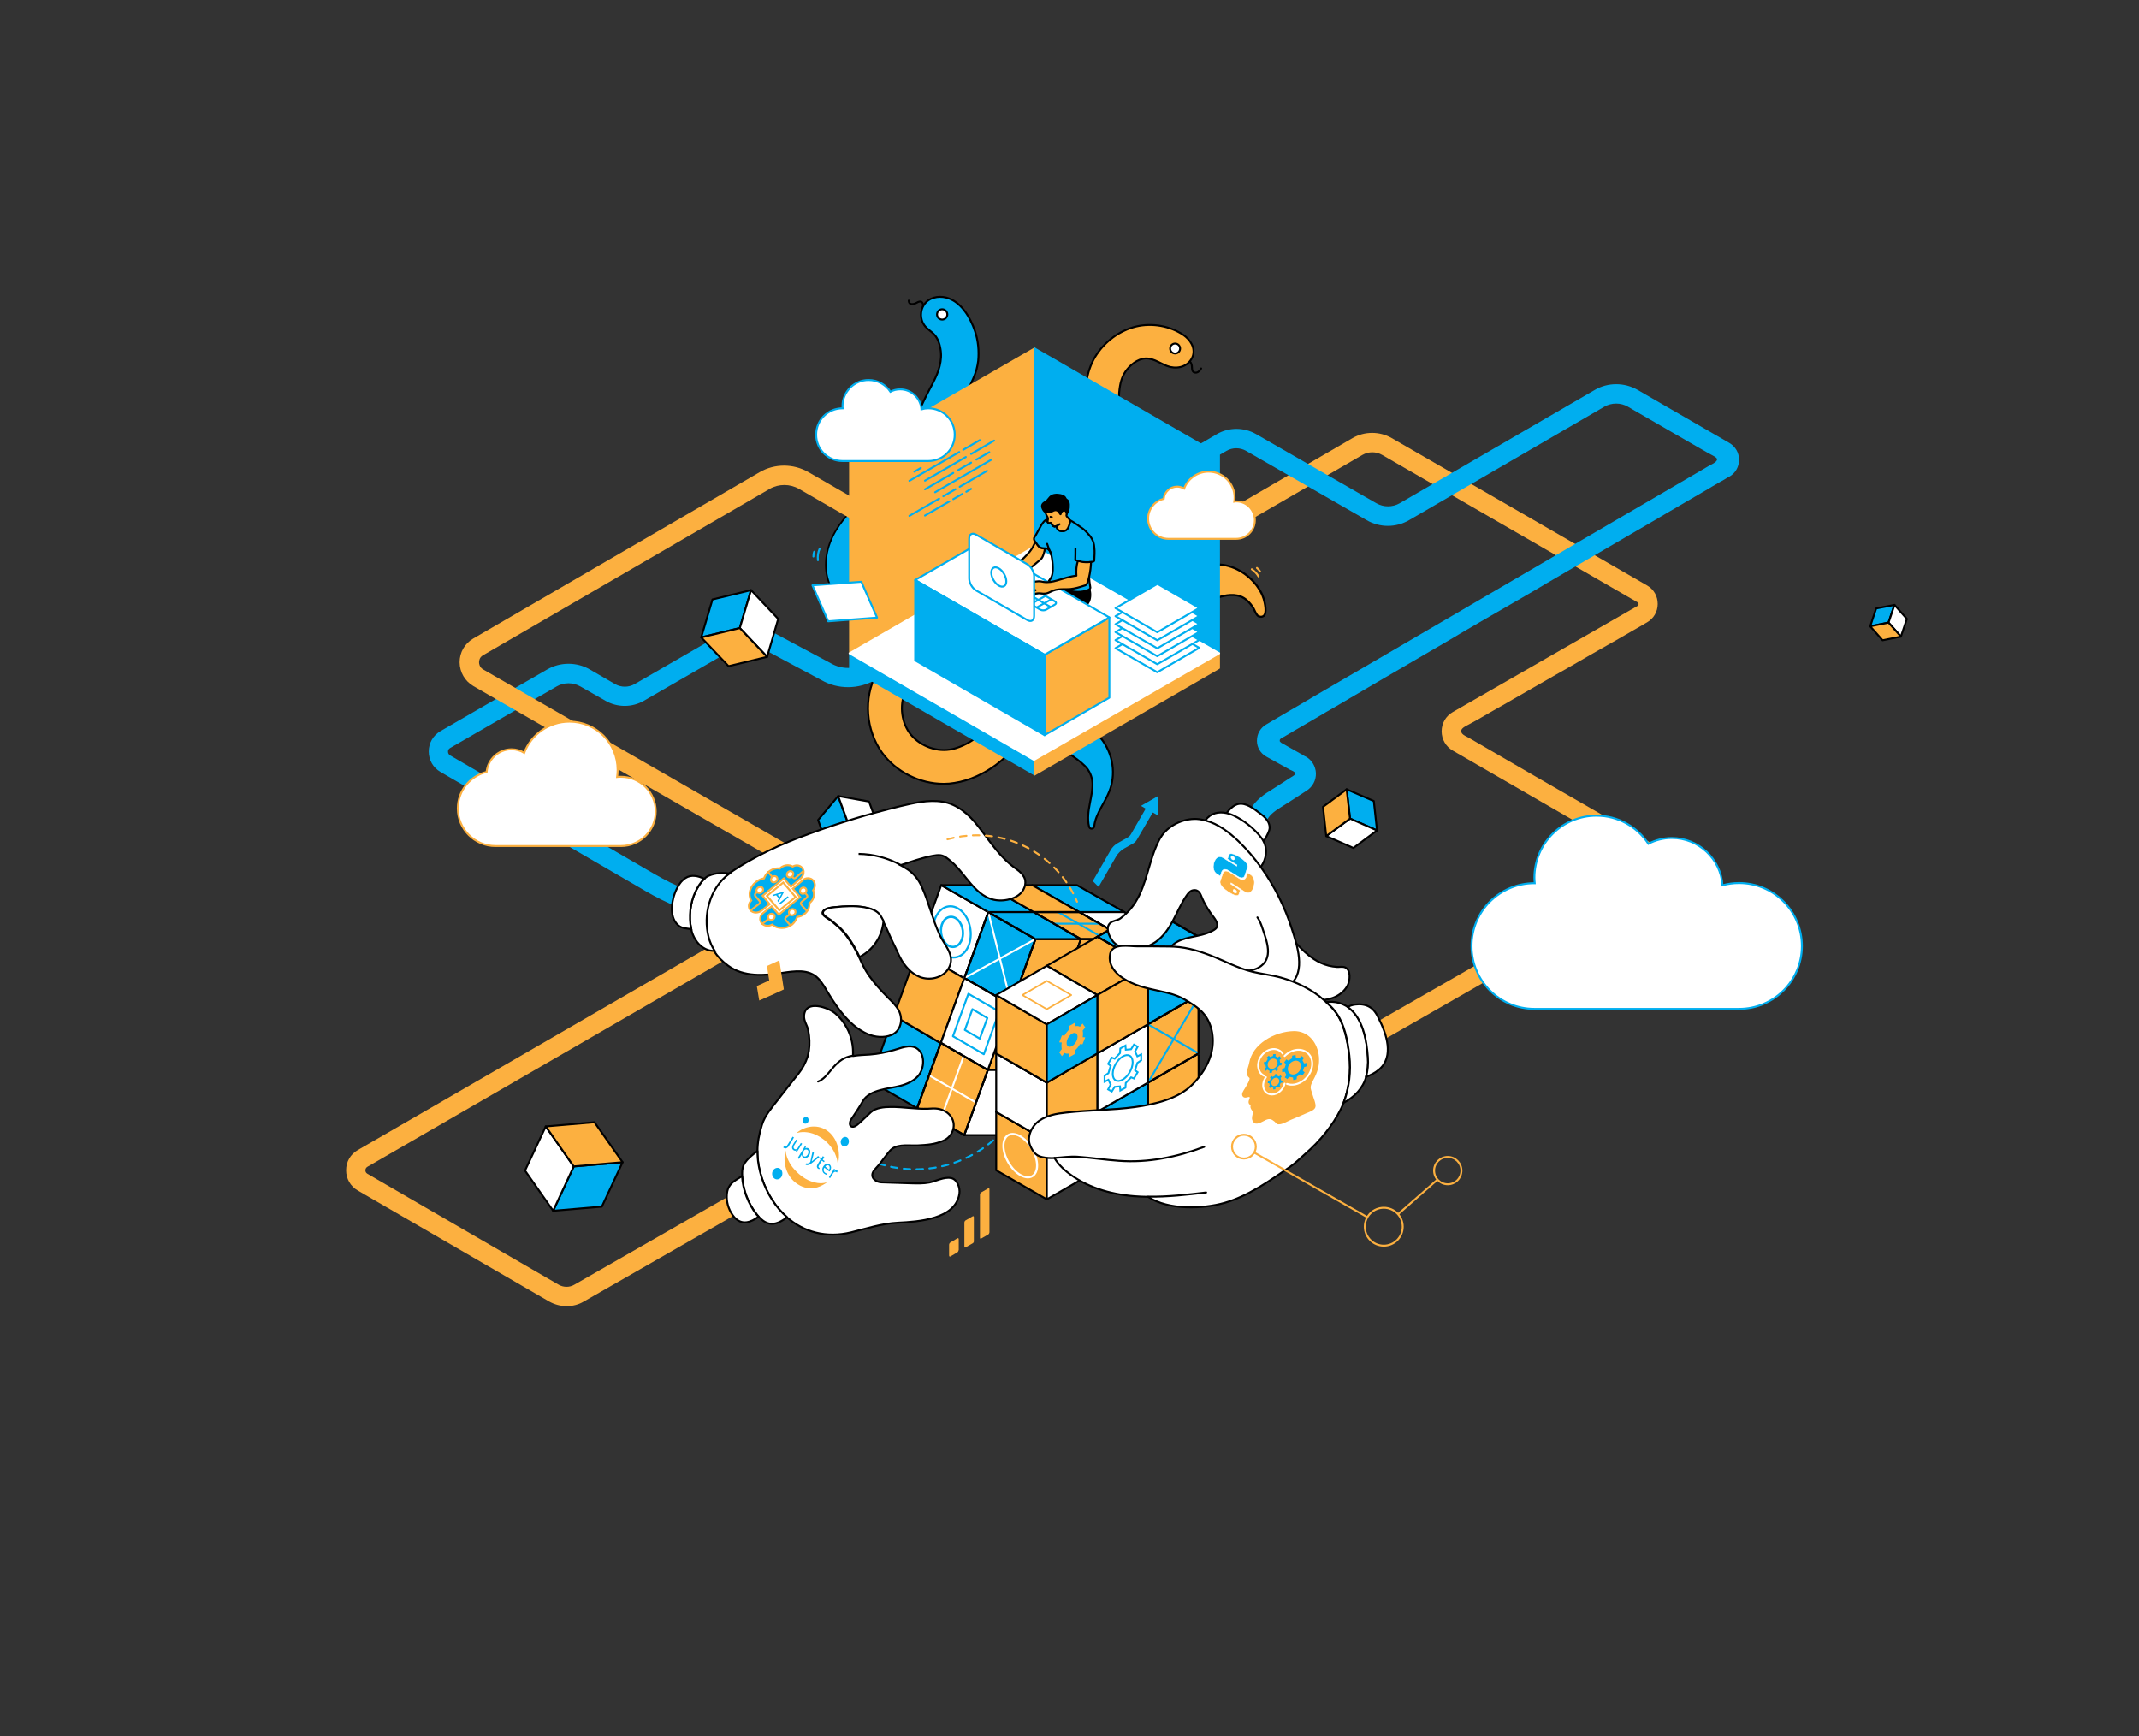 <?xml version="1.0" encoding="utf-8"?>
<!-- Generator: Adobe Illustrator 25.4.0, SVG Export Plug-In . SVG Version: 6.00 Build 0)  -->
<svg version="1.1" xmlns="http://www.w3.org/2000/svg" xmlns:xlink="http://www.w3.org/1999/xlink" x="0px" y="0px"
	 viewBox="0 0 1330.6 1080" style="enable-background:new 0 0 1330.6 1080;" xml:space="preserve">
<rect x="0" y="0" width="1330.6" height="1080" fill="#333333" stroke="none"/>
<style type="text/css">
	.st0{opacity:0.2;}
	.st1{fill:#00AEEF;}
	.st2{fill:#FCB040;}
	.st3{fill:#FFFFFF;}
	.st4{fill:#00AEEF;stroke:#000000;stroke-width:1.2;stroke-linecap:round;stroke-linejoin:round;stroke-miterlimit:10;}
	.st5{fill:#FFFFFF;stroke:#000000;stroke-width:1.2;stroke-linecap:round;stroke-linejoin:round;stroke-miterlimit:10;}
	.st6{fill:#FCB040;stroke:#000000;stroke-width:1.2;stroke-linecap:round;stroke-linejoin:round;stroke-miterlimit:10;}
	.st7{fill:#00AEEF;stroke:#000000;stroke-width:1.024;stroke-miterlimit:10;}
	.st8{fill:#00AEEF;stroke:#000000;stroke-width:1.2;stroke-miterlimit:10;}
	.st9{fill:none;stroke:#000000;stroke-width:1.2;stroke-linecap:round;stroke-linejoin:round;stroke-miterlimit:10;}
	.st10{fill:none;stroke:#00AEEF;stroke-width:1.2;stroke-linecap:round;stroke-linejoin:round;stroke-miterlimit:10;}
	.st11{fill:#FCB040;stroke:#000000;stroke-width:1.186;stroke-linecap:round;stroke-linejoin:round;stroke-miterlimit:10;}
	.st12{fill:#FCB040;stroke:#000000;stroke-width:1.283;stroke-linecap:round;stroke-linejoin:round;stroke-miterlimit:10;}
	.st13{fill:none;stroke:#000000;stroke-width:1.186;stroke-linecap:round;stroke-linejoin:round;stroke-miterlimit:10;}
	.st14{fill:#FFFFFF;stroke:#000000;stroke-width:1.186;stroke-linecap:round;stroke-linejoin:round;stroke-miterlimit:10;}
	.st15{fill:none;stroke:#FCB040;stroke-width:1.2;stroke-linecap:round;stroke-linejoin:round;stroke-miterlimit:10;}
	.st16{fill:#FCB040;stroke:#FCB040;stroke-width:1.2;stroke-linecap:round;stroke-linejoin:round;stroke-miterlimit:10;}
	.st17{fill:#00AEEF;stroke:#00AEEF;stroke-width:1.2;stroke-linecap:round;stroke-linejoin:round;stroke-miterlimit:10;}
	.st18{fill:#FFFFFF;stroke:#FFFFFF;stroke-width:1.2;stroke-linecap:round;stroke-linejoin:round;stroke-miterlimit:10;}
	.st19{stroke:#000000;stroke-width:1.2;stroke-linecap:round;stroke-linejoin:round;stroke-miterlimit:10;}
	.st20{fill:#FCB040;stroke:#000000;stroke-width:1.2;stroke-miterlimit:10;}
	.st21{fill:#00AEEF;stroke:#000000;stroke-width:1.2;stroke-linejoin:round;stroke-miterlimit:10;}
	.st22{fill:#FCB040;stroke:#00AEEF;stroke-width:1.2;stroke-linecap:round;stroke-linejoin:round;stroke-miterlimit:10;}
	.st23{fill:#FFFFFF;stroke:#00AEEF;stroke-width:1.2;stroke-linecap:round;stroke-linejoin:round;stroke-miterlimit:10;}
	.st24{fill:none;stroke:#00AEEF;stroke-width:1.2;stroke-miterlimit:10;}
	.st25{fill:#FFFFFF;stroke:#00AEEF;stroke-width:1.2;stroke-miterlimit:10;}
	.st26{fill:#FFFFFF;stroke:#FCB040;stroke-width:1.2;stroke-miterlimit:10;}
	.st27{fill:none;stroke:#00AEEF;stroke-width:1.2;stroke-linecap:round;stroke-miterlimit:10;stroke-dasharray:4;}
	.st28{fill:none;stroke:#FFFFFF;stroke-width:1.2;stroke-linecap:round;stroke-linejoin:round;stroke-miterlimit:10;}
	.st29{fill:#FFFFFF;stroke:#FCB040;stroke-width:0.996;stroke-linecap:round;stroke-linejoin:round;stroke-miterlimit:10;}
	.st30{fill:none;stroke:#00AEEF;stroke-width:1.263;stroke-miterlimit:10;}
	.st31{fill:none;stroke:#00AEEF;stroke-width:1.416;stroke-miterlimit:10;}
	.st32{fill:none;stroke:#00AEEF;stroke-width:1.125;stroke-miterlimit:10;}
	.st33{fill:none;stroke:#FFFFFF;stroke-width:1.3;stroke-miterlimit:10;}
	.st34{fill:#FFFFFF;stroke:#000000;stroke-width:1.2;stroke-miterlimit:10;}
	.st35{fill:none;stroke:#000000;stroke-width:1.2;stroke-miterlimit:10;}
	.st36{fill:none;stroke:#FCB040;stroke-width:1.2;stroke-miterlimit:10;}
	.st37{fill:#00AEEF;stroke:#FCB040;stroke-width:1.2;stroke-miterlimit:10;}
	.st38{fill:#00AEEF;stroke:#FFFFFF;stroke-width:0.3;stroke-miterlimit:10;}
	.st39{fill:#FCB040;stroke:#FFFFFF;stroke-width:0.3;stroke-miterlimit:10;}
	.st40{fill:#FCB040;stroke:#FCB040;stroke-width:1.171;stroke-linecap:round;stroke-linejoin:round;stroke-miterlimit:10;}
	.st41{fill:none;stroke:#FFFFFF;stroke-width:1.171;stroke-linecap:round;stroke-linejoin:round;stroke-miterlimit:10;}

		.st42{fill:none;stroke:#FCB040;stroke-width:1.2;stroke-linecap:round;stroke-linejoin:round;stroke-miterlimit:10;stroke-dasharray:4;}
</style>
<g id="cores">
</g>
<g id="Mancha_direita_1">
</g>
<g id="Mancha_direita_2">
</g>
<g id="Mancha_direita_3">
</g>
<g id="Mancha_esquerda_1">
</g>
<g id="Mancha_esquerda_2">
</g>
<g id="Cubo_1">
	<g>
		<polygon class="st4" points="344.1,753.2 374.4,750.6 387.3,723 356.9,725.6 		"/>
		<polygon class="st5" points="326.6,728.2 344.1,753.2 356.9,725.6 339.5,700.7 		"/>
		<polygon class="st6" points="369.8,698.1 339.5,700.7 356.9,725.6 387.3,723 		"/>
	</g>
</g>
<g id="Cubo_3">
	<g>
		<polygon class="st4" points="856.6,516.6 854.6,498.3 837.7,491 839.8,509.2 		"/>
		<polygon class="st5" points="841.9,527.5 856.6,516.6 839.8,509.2 825,520.1 		"/>
		<polygon class="st6" points="823,501.9 825,520.1 839.8,509.2 837.7,491 		"/>
	</g>
</g>
<g id="Cubo_4">
	<g>
		<polygon class="st4" points="1178.5,376.3 1167.1,378.5 1163.4,389.6 1174.8,387.3 		"/>
		<polygon class="st5" points="1186.2,385 1178.5,376.3 1174.8,387.3 1182.5,396 		"/>
		<polygon class="st6" points="1171.1,398.3 1182.5,396 1174.8,387.3 1163.4,389.6 		"/>
	</g>
</g>
<g id="Cubo_5">
	<g>
		<polygon class="st4" points="521.4,495.2 508.9,510.1 515.5,528.5 528.1,513.5 		"/>
		<polygon class="st5" points="540.6,498.6 521.4,495.2 528.1,513.5 547.3,517 		"/>
		<polygon class="st6" points="534.7,531.9 547.3,517 528.1,513.5 515.5,528.5 		"/>
	</g>
</g>
<g id="Cobra_azul">
	<g>
		<path class="st7" d="M572.1,399.2c-2.9,1.2-6.3,0.8-8.9-1.2c-4.4-3.3-9.7-5.7-15.4-8.2c-2.8-1.2-5.7-2.5-8.5-4
			c-13-6.5-21.1-15-24.2-25.1c-2.9-9.6-1.1-20.9,5-30.9c4.9-8.2,11.9-14.6,18-20.3c3.7-3.4,9.4-3.2,12.8,0.5
			c3.4,3.7,3.2,9.4-0.5,12.8c-5.5,5.1-11.2,10.3-14.8,16.3c-3.4,5.7-4.6,11.6-3.1,16.2c1.6,5.2,6.7,10,15,14.2
			c2.5,1.2,5,2.4,7.7,3.6c6.4,2.8,13,5.8,19,10.4c4,3,4.7,8.7,1.7,12.7C574.9,397.7,573.6,398.6,572.1,399.2z"/>
	</g>
	<path class="st8" d="M677.5,514.3c-1.2-4.9-0.4-10.1,0.5-14.7c0.9-4.6,1.8-9,1.6-12.6c-0.3-4-1.9-7.8-4.8-10.6
		c-2.5-2.5-5.6-4.6-8.4-6.7c-1.3-1-2.4-1.7-3.1-3.2c-1.2-2.5-1.3-5.5-0.4-8.1c2-5.5,8.1-8.4,13.6-6.4c1.4,0.5,2.6,1.3,3.6,2.2
		l1.3,1.3c9.6,9,12.8,22,9.9,33.1c-1.5,5.4-4.1,9.6-6.2,13.5c-2.1,3.9-4,7.7-4.4,11.9l0,0c-0.1,0.9-0.9,1.6-1.8,1.5
		C678.3,515.5,677.7,515,677.5,514.3z"/>
	<g>
		<path class="st9" d="M565.3,187c0,3.1,3.4,2.3,5,1.3c0.9-0.5,2-1,2.9-0.5c0.9,0.5,1.1,1.7,0.9,2.8c-0.1,1-0.5,2.1-0.2,3.1
			c0.2,0.8,0.8,1.4,1.5,1.9s1.5,0.7,2.3,0.9"/>
		<path class="st8" d="M607.5,229.7c-1.1,4.1-3,7.8-4.9,11.9c-2.8,5.9-5.6,11.8-8.5,17.7c-4.1,8.7-10.8,23.2-7.9,34.9
			c3,11.8,15.5,19.7,15.6,19.8l-5.7,9.3l-5.7,9.4c-2.1-1.3-20.3-12.8-25.4-33.1c-4.9-19.2,4.3-38.9,9.3-49.5
			c1.9-4.1,4.1-8.2,6.2-12.2c3.4-6.5,5.9-13.7,4.5-21.1c-0.5-2.9-1.5-5.9-3.4-8.2c-2-2.4-4.9-3.8-6.7-6.4c-2.6-3.7-2.6-8.8-0.1-12.6
			c3-4.5,8.7-5.7,13.7-4.5c9.3,2.3,15.2,12.5,18,20.9c2,5.9,2.6,12.3,2,18.5C608.3,226.3,607.9,228,607.5,229.7z"/>
		<circle class="st5" cx="586.1" cy="195.6" r="3.2"/>
	</g>
	<g>
		<path class="st10" d="M509.9,341.3c-1,2.2-1.4,4.7-1.1,7.2"/>
		<path class="st10" d="M506.5,343.2c-0.4,1-0.5,2-0.5,3"/>
	</g>
</g>
<g id="Cobra_laranja">
	<g>
		<path class="st11" d="M587.1,487.6c-14.9,0-29.8-7.4-38.5-19.5c-10-14-11.5-33.7-3.5-49c2.7-5.1,9-7.1,14.2-4.5
			c5.1,2.7,7.1,9,4.5,14.2c-4.3,8.3-3.5,19.4,1.9,27c5.5,7.6,15.7,11.9,25,10.5c2.7-0.4,5.5-1.3,8.4-2.6c5.7-2.6,10.8-6.4,14.8-11.1
			c3.8-4.4,10.4-4.9,14.8-1.1c4.4,3.8,4.9,10.4,1.1,14.8c-6,7-13.7,12.7-22.1,16.5c-4.6,2.1-9.3,3.5-13.8,4.2
			C591.7,487.4,589.4,487.6,587.1,487.6z"/>
	</g>
	<path class="st12" d="M782.1,382.7c-1-1.2-1.6-2.9-2.3-4.2c-1.1-1.9-2.5-3.6-4.2-5.1c-4.8-4.3-11.3-3.6-16.3-2.2
		c-0.7,0.2-8.8,2.4-8.9,2.6c0.1-0.1,0.1-1.1,0.1-1.4c0.2-1,0.4-2,0.6-3c0.6-2.8,1.2-5.5,1.9-8.3c0.6-2.5,1.2-5,1.8-7.5
		c0.1-0.6,0.2-1.5,0.5-2c0.5-0.9,2.6-0.4,3.6-0.4c9.7,0.6,19.9,7.2,25.1,16.5c0.9,1.5,1.6,3.2,2.1,4.8c0.8,2.8,2.2,9-0.1,10.7
		c-0.7,0.5-1.8,0.7-2.8,0.2C782.8,383.4,782.4,383.1,782.1,382.7z"/>
	<g>
		<g>
			<path class="st13" d="M732.8,223.9c0.2,2.5,2.7,2.1,4.4,1.3c1-0.5,1.2-1.1,2.3-0.7c1.1,0.4,1.8,1.9,1.9,3
				c0.2,1.3-0.1,2.8,0.8,3.7c0.7,0.8,2,0.8,2.9,0.3c0.9-0.5,1.6-1.4,2.1-2.3"/>
			<path class="st11" d="M706.8,203.1c9.9-2.3,21-0.4,29.4,5.3c4.2,2.9,7.5,7.9,5.8,13.1c-0.9,2.7-3,4.9-5.6,6.1s-5.6,1.3-8.4,0.7
				c-5.3-1.3-9.9-5.6-15.5-5.3c-5,0.3-9.7,4.2-12.4,8.2c-1.1,1.7-2,3.5-2.6,5.5c-2.5,8.3-1.9,24.1,1.3,38.4l-20.5,4.6
				c-2-8.7-3.1-17.6-3.3-26.4c-0.3-10.8,0.6-22,6.3-31.4C687.2,212.3,696.5,205.6,706.8,203.1z"/>
			<circle class="st14" cx="731" cy="216.8" r="3.1"/>
		</g>
	</g>
	<path class="st15" d="M778.7,354.1c1.7,1.2,3.2,2.7,4.2,4.5"/>
	<path class="st15" d="M781.9,353.3c0.7,0.6,1.4,1.3,1.9,2.1"/>
</g>
<g id="Tubo_azul_esquerda">
	<g>
		<path class="st1" d="M419.3,562.7c-0.8,0-1.6-0.2-2.4-0.5c-7.3-3.2-13.7-6.9-20.3-10.8L274,480.2c-4.6-2.7-7.3-7.4-7.3-12.7
			c0-5.3,2.7-10,7.3-12.7l66.3-38.3c8.2-4.8,18.5-4.8,26.7,0l15.7,9.1c3.7,2.1,8.3,2.1,12,0l57.8-33.4c8-4.6,18-4.7,26-0.1
			l38.5,20.6c6.6,3.8,14.8,3.7,21.4-0.1l75.2-43.4c2.9-1.7,6.5-0.7,8.2,2.2c1.7,2.9,0.7,6.5-2.2,8.2l-75.2,43.4
			c-10.3,5.9-23.1,6-33.4,0.1l-38.5-20.6c-4.3-2.5-9.7-2.5-14.1,0l-57.8,33.4c-7.4,4.3-16.6,4.3-24,0L361,427
			c-4.5-2.6-10.2-2.6-14.7,0L280,465.3c-1.2,0.7-1.3,1.7-1.3,2.3c0,0.6,0.2,1.6,1.3,2.3l122.6,71.2c6.4,3.7,12.4,7.2,19.1,10.1
			c3,1.3,4.4,4.9,3.1,7.9C423.8,561.4,421.6,562.7,419.3,562.7z"/>
	</g>
</g>
<g id="Tubo_preto_esquerda">
</g>
<g id="Tubo_laranja_esquerda">
	<g>
		<path class="st2" d="M352.5,812.5c-3.8,0-7.5-1-10.9-2.9l-119-69c-4.6-2.6-7.3-7.4-7.3-12.6c0-5.3,2.7-10,7.3-12.6l286-165.4
			L294.5,426.8c-5.3-3.1-8.5-8.6-8.6-14.8c0-6.2,3.2-11.7,8.5-14.8l178.2-103.5c9.3-5.4,20.9-5.4,30.3,0l102.6,59.2
			c2.9,1.7,3.9,5.3,2.2,8.2s-5.3,3.9-8.2,2.2L497,304.1c-5.6-3.2-12.6-3.2-18.2,0L300.5,407.6c-2.3,1.3-2.5,3.5-2.5,4.4
			c0,0.9,0.3,3.1,2.5,4.4l223.1,128.4c1.9,1.1,3,3,3,5.2s-1.1,4.1-3,5.2l-295,170.6c-1.1,0.6-1.3,1.7-1.3,2.2c0,0.6,0.2,1.6,1.3,2.2
			l119,69c3,1.7,6.7,1.7,9.6,0l93.4-53.5c2.9-1.6,6.5-0.6,8.2,2.2s0.6,6.5-2.2,8.2l-93.4,53.5C359.9,811.6,356.2,812.5,352.5,812.5z
			"/>
	</g>
</g>
<g id="Tubo_preto_direita">
</g>
<g id="Tubo_laranja_direita">
	<g>
		<path class="st2" d="M860.7,646.2c-2.1,0-4.1-1.1-5.2-3c-1.6-2.9-0.7-6.5,2.2-8.2l165.4-94.7c1.1-0.6,1.3-1.7,1.3-2.2
			s-0.2-1.6-1.3-2.2l-119.4-69c-4.3-2.5-6.9-7-6.9-12c0-5,2.6-9.5,7-12l114.9-66c0.5-0.3,0.6-0.8,0.6-1.1c0-0.3-0.1-0.8-0.6-1.1
			l-158.9-91.7c-3.8-2.2-8.5-2.2-12.3,0L663,390c-2.9,1.7-6.5,0.7-8.2-2.2c-1.7-2.9-0.7-6.5,2.2-8.2l184.4-107.1
			c7.5-4.3,16.8-4.3,24.3,0l158.9,91.7c4.2,2.4,6.6,6.7,6.6,11.5c0,4.8-2.5,9.1-6.7,11.5c-0.7,0.4-1.5,0.8-2.2,1.3
			c-2,1.2-4.1,2.3-6.1,3.5c-3.1,1.8-6.1,3.5-9.2,5.3c-3.9,2.2-7.7,4.4-11.6,6.6c-4.4,2.5-8.8,5-13.2,7.6c-4.7,2.7-9.3,5.4-14,8
			c-4.7,2.7-9.4,5.4-14.1,8.1c-4.5,2.6-8.9,5.1-13.4,7.7c-4,2.3-7.9,4.6-11.9,6.8c-3.2,1.9-6.4,3.7-9.7,5.6c-1.8,1-3.7,2-5.5,3
			c-1.4,0.8-4.1,1.9-4.6,3.6c-0.2,0.7,0.1,1.5,0.6,2.1c1,1.1,2.5,1.7,3.8,2.4c2.4,1.4,4.7,2.7,7.1,4.1c3.3,1.9,6.6,3.8,9.8,5.7
			c4,2.3,7.9,4.6,11.9,6.9c4.4,2.6,8.8,5.1,13.3,7.7c4.6,2.7,9.3,5.4,13.9,8c4.6,2.7,9.3,5.4,13.9,8c4.4,2.5,8.8,5.1,13.2,7.6
			c3.9,2.3,7.9,4.5,11.8,6.8c3.2,1.9,6.5,3.7,9.7,5.6c2.3,1.3,4.6,2.7,7,4c1.2,0.7,2.3,1.3,3.5,2c0.1,0.1,0.2,0.1,0.3,0.2
			c4.6,2.6,7.3,7.4,7.3,12.6c0,5.3-2.7,10-7.3,12.6l-165.4,94.7C862.8,646,861.7,646.2,860.7,646.2z"/>
	</g>
</g>
<g id="Tubo_azu_direita">
	<g>
		<path class="st1" d="M782.4,513.5c-0.9,0-1.8-0.2-2.6-0.6c-3-1.5-4.2-5.1-2.7-8c3.5-7.2,9.6-11,15-14.3c0.8-0.5,1.7-1.1,2.5-1.6
			c0.5-0.3,1-0.6,1.4-0.9c1.6-1,3.2-2.1,4.8-3.1c0.8-0.5,1.7-1.1,2.5-1.6c0.7-0.5,1.7-0.9,2.2-1.6c0.1-0.1,0.1-0.2,0.2-0.4
			c0.3-1.2-2.2-2.1-3.1-2.5c-3.1-1.7-6.3-3.5-9.4-5.2c-1.8-1-3.6-2-5.4-3c-3.7-2-5.9-5.8-5.9-9.9c0-4.2,2.1-8,5.7-10.1
			c1.2-0.7,2.5-1.4,3.7-2.2c3.5-2,6.9-4,10.4-6.1c5.3-3.1,10.7-6.2,16-9.4c6.9-4,13.8-8,20.6-12c8.1-4.7,16.1-9.4,24.2-14.1
			c8.9-5.2,17.8-10.4,26.7-15.6c9.4-5.5,18.8-10.9,28.1-16.4c9.5-5.6,19-11.1,28.6-16.7c9.3-5.4,18.6-10.9,27.9-16.3
			c8.7-5.1,17.5-10.2,26.2-15.3c7.8-4.6,15.7-9.1,23.5-13.7c6.6-3.8,13.2-7.7,19.7-11.5c5-2.9,9.9-5.8,14.9-8.7
			c1.8-1,3.6-2.1,5.3-3.1c1.5-0.9,3.5-1.5,4.5-3.1c0.2-0.3,0.3-0.6,0.2-0.9c-0.2-1-1.6-1.6-2.4-2.1c-0.9-0.5-1.9-1-2.8-1.5
			c-2-1.2-4.1-2.4-6.1-3.5c-5-2.9-10.1-5.8-15.1-8.7c-8.8-5.1-17.5-10.1-26.3-15.2c-0.9-0.5-1.8-1.1-2.7-1.6
			c-4.5-2.6-10.2-2.6-14.7,0l-121.5,70.6c-8.1,4.7-18.2,4.7-26.3,0l-75-43.1c-3.8-2.2-8.5-2.2-12.3,0l-102,59.5
			c-2.9,1.7-6.5,0.7-8.2-2.2s-0.7-6.5,2.2-8.2l102-59.5c7.5-4.4,16.9-4.4,24.4-0.1l75,43.1c4.4,2.5,9.9,2.5,14.3,0L992,242.6
			c8.2-4.8,18.5-4.8,26.8,0l56.9,32.9c3.8,2.2,6.1,6.1,6.1,10.5c0,4.4-2.2,8.3-6,10.5c-0.1,0.1-0.3,0.1-0.4,0.2
			c-0.4,0.2-0.7,0.4-1.1,0.6c-0.6,0.4-1.2,0.7-1.8,1.1c-0.8,0.5-1.7,1-2.5,1.4c-1,0.6-2.1,1.2-3.1,1.8c-1.2,0.7-2.5,1.4-3.7,2.2
			c-1.4,0.8-2.9,1.7-4.3,2.5c-1.6,0.9-3.2,1.9-4.8,2.8c-1.8,1-3.6,2.1-5.3,3.1c-1.9,1.1-3.9,2.3-5.8,3.4c-2.1,1.2-4.2,2.4-6.2,3.6
			c-2.2,1.3-4.4,2.6-6.6,3.9c-2.3,1.4-4.7,2.7-7,4.1c-2.5,1.4-4.9,2.9-7.4,4.3c-2.6,1.5-5.1,3-7.7,4.5c-2.6,1.5-5.3,3.1-7.9,4.6
			c-2.7,1.6-5.5,3.2-8.2,4.8c-2.8,1.6-5.6,3.3-8.4,4.9c-2.9,1.7-5.7,3.3-8.6,5c-2.9,1.7-5.8,3.4-8.7,5.1c-2.9,1.7-5.9,3.4-8.8,5.2
			c-3,1.7-5.9,3.5-8.9,5.2c-3,1.7-6,3.5-9,5.2c-3,1.7-6,3.5-9,5.2c-3,1.7-6,3.5-9,5.2c-3,1.7-5.9,3.5-8.9,5.2
			c-2.9,1.7-5.9,3.4-8.8,5.2c-2.9,1.7-5.8,3.4-8.7,5.1c-2.9,1.7-5.7,3.3-8.6,5c-2.8,1.6-5.6,3.3-8.4,4.9c-2.7,1.6-5.5,3.2-8.2,4.8
			c-2.6,1.5-5.3,3.1-7.9,4.6c-2.6,1.5-5.1,3-7.7,4.5c-2.4,1.4-4.9,2.9-7.3,4.3c-2.3,1.4-4.7,2.7-7,4.1c-2.2,1.3-4.4,2.6-6.6,3.9
			c-2.1,1.2-4.1,2.4-6.2,3.6c-1.9,1.1-3.9,2.2-5.8,3.4c-1.8,1-3.5,2.1-5.3,3.1c-1.6,0.9-3.2,1.9-4.8,2.8c-1.4,0.8-2.8,1.7-4.3,2.5
			c-1.2,0.7-2.5,1.4-3.7,2.2c-1,0.6-2.1,1.2-3.1,1.8c-0.8,0.5-1.6,1-2.5,1.4c-0.6,0.3-1.5,0.8-1.7,1.5c0,0.1,0,0.3,0,0.4
			c0,0.1,0,0.3,0,0.4c0.1,0.2,0.2,0.3,0.4,0.5c0.6,0.7,1.6,1,2.4,1.5c0.9,0.5,1.8,1,2.6,1.5c1.8,1,3.7,2.1,5.5,3.1
			c1.2,0.7,2.5,1.4,3.7,2.1c0.5,0.3,1,0.7,1.5,0.8c3.8,2.1,6.2,6,6.4,10.4c0.1,4.4-2,8.4-5.7,10.8l-11.6,7.5
			c-0.9,0.6-1.8,1.1-2.7,1.7c-4.6,2.9-8.6,5.3-10.6,9.4C786.8,512.3,784.7,513.5,782.4,513.5z"/>
	</g>
</g>
<g id="Cubo_2">
	<g>
		<polygon class="st4" points="467.2,367.1 443.2,372.9 436.2,396.5 460.2,390.7 		"/>
		<polygon class="st5" points="484.1,385 467.2,367.1 460.2,390.7 477.2,408.6 		"/>
		<polygon class="st6" points="453.2,414.4 477.2,408.6 460.2,390.7 436.2,396.5 		"/>
	</g>
</g>
<g id="Cubo_secretária">
	<polygon class="st16" points="643.6,216.8 643.6,340.2 528.8,406.4 528.8,283 	"/>
	<polygon class="st17" points="758.3,283 758.3,406.4 643.6,340.2 643.6,216.8 	"/>
	<polygon class="st17" points="643.6,472.7 643.6,481.8 528.8,415.5 528.8,406.4 	"/>
	<polygon class="st16" points="758.3,406.4 758.3,415.5 643.6,481.8 643.6,472.7 	"/>
	<polygon class="st18" points="758.4,406.4 643.2,472.7 528.5,406.4 643.2,340.2 	"/>
</g>
<g id="Homem">
	<path class="st19" d="M673.9,379.5c-0.1,0.1-0.2,0.1-0.2,0.1c-0.9,0.4-3.1-0.6-3.9-1.1c-2.1-0.8-4.4-1.4-6.5-2.3
		c-2.1-0.9-4.2-2.1-5.5-4c-0.7-1-1.2-2.2-2-3.2c-1.1-1.3-2.6-2.5-4-3.3c-0.3-0.2-0.6-0.4-0.8-0.7c-0.2-0.5,0-1,0.2-1.5
		c0.5-1,1.2-2,1.9-2.9c0.1-0.1,0.2-0.3,0.4-0.4c0.2-0.1,0.5,0,0.7,0c6.5,1.5,12.9,3,19.4,4.6c1.4,0.3,3.4,0.2,4.1,1.8
		c0.8,2.1,0.7,5.4-0.2,7.4c-0.3,0.7-0.8,1.4-1.3,2.1C675.7,376.9,674.7,378.9,673.9,379.5z"/>
	<path class="st20" d="M650.1,341.2c-0.5,2.2-1,4.6-2.2,6.2c-0.6,0.7-1.3,1.3-2.1,1.9c-1.1,0.9-2.1,1.7-3.1,2.6
		c-0.8,0.8-1.6,1.3-2.5,1.9c-0.2,0.1-0.3,0.2-0.5,0.2c-0.1,0-0.2-0.1-0.3-0.1c-2.2-1-4.2-2.2-6.2-3.6c1.1-1.2,2.5-2.1,3.7-3.2
		c1.3-1.3,2.5-2.6,3.7-4c1.4-1.7,2.5-3.9,3.5-6c0.3,0.4,0.6,0.7,0.8,1.1c0.4,0.6,0.8,1.2,1.3,1.7
		C647.2,340.8,648.6,341.4,650.1,341.2L650.1,341.2z"/>
	<path class="st21" d="M680.7,348.5c0,0.2,0,0.4-0.1,0.5c-0.2,0.4-1.2,0.5-1.9,0.6c-0.3,0-0.6,0.1-0.8,0.1c-0.2,0-0.5,0.1-0.7,0.1
		c0.5,2.6,0.3,5.3,0.3,7.9c0,0.4,0,0.7,0,1.1c0.1,2.1,0.3,4.1,0.7,6.2c0.1,0.3,0.1,0.6,0,0.9c-0.1,0.4-0.6,0.7-0.9,0.9
		c-4.3,2.1-9.5,1.5-14.1,0.2c-0.5-0.1-1-0.3-1.5-0.5c-2.8-0.9-5.5-2.1-7.8-3.9c-0.5-0.4-1-0.8-1.4-1.3c0.2,0.2,1.8-2.7,1.8-3
		c0.4-1.1,0.5-2.3,0.6-3.5c0.1-2.5-0.1-5-0.5-7.4c-0.2-1.2-0.3-2.4-0.8-3.6c-0.6-1.4-1.7-2.7-3.3-2.7c-1.6,0-3-0.1-4.2-1.3
		c-0.5-0.5-0.9-1.1-1.3-1.7c-0.2-0.3-0.5-0.7-0.8-1.1c-0.4-0.5-0.8-1.1-0.8-1.7c-0.1-0.9,0.6-1.5,1-2.2c1.4-2.4,2.1-3.9,3.5-6.3
		c0.8-1.4,2.2-3.4,3.9-3.7c0,0.4-0.1,0.8-0.1,1.1c0,0.3,0.1,0.7,0.4,0.9c0.6,0.3,0.8-0.3,1.2-0.3c0.7-0.1,0.9,0.9,1.2,1.4
		c0.2,0.3,0.4,0.6,0.6,0.8c0.4,0.4,1,0.6,1.6,0.3c0.1,0,0.2-0.1,0.3-0.1c0.5,0,0.5,0.7,0.6,1c0.2,0.8,0.9,1.5,1.6,1.8
		s1.7,0.4,2.5,0.2c0.5-0.1,1-0.2,1.4-0.5c0.5-0.3,0.9-0.8,1.2-1.3c0.5-0.9,0.8-1.8,1.1-2.8c0.2-0.7,0.4-1.2,0.3-1.9
		c0-0.1,0-0.2-0.1-0.2c2.6,1.3,5,3.2,7.4,4.8c1.3,0.8,2.4,1.9,3.4,3c2.6,2.7,4.3,5.3,4.5,9C681.1,343.1,680.8,345.8,680.7,348.5z"/>
	<path class="st19" d="M663.6,319.7c0,0.1-0.1,0.1-0.1,0.2c-0.5-0.6-1.3-1.3-2-0.6c0,0,0,0-0.1,0.1c0,0-0.1,0.1-0.1,0.1
		c-0.1,0.1-0.1,0.2-0.2,0.3c-0.1,0.1-0.1,0.2-0.2,0.3l-0.1,0.1c0,0.1-0.1,0.1-0.1,0.2l0,0l0,0c0,0.1-0.1,0.1-0.1,0.2
		c-0.1,0.2-0.2,0.4-0.3,0.5c0,0,0,0-0.1,0c-0.2,0-0.4-0.2-0.6-0.4c-0.1-0.2-0.2-0.3-0.4-0.5c-0.2-0.3-0.5-0.5-0.7-0.7
		c-0.1-0.1-0.3-0.2-0.4-0.3c-0.1-0.1-0.2-0.2-0.3-0.3c-0.2-0.2-0.3-0.4-0.5-0.6c-0.1-0.1-0.2-0.2-0.4-0.3c-0.5-0.3-1.1-0.2-1.7,0
		c-0.1,0-0.2,0.1-0.4,0.2c-0.1,0-0.2,0.1-0.4,0.2c0,0,0,0-0.1,0c-1.1,0.6-2.7,0.8-3.9,0.2c-0.9-0.4-1.7-1.7-2-2.7
		c-0.3-0.7-0.3-1.5,0.1-2.2c0.5-0.9,1.6-1.3,2.4-1.9c0.9-0.7,1.5-1.8,2.3-2.6c0.8-0.8,2-1.3,3.1-1.4c1.2-0.2,2.3,0,3.5,0.2
		c0.8,0.2,1.7,0.5,2.4,1.1c0.6,0.5,0.6,1.4,1.4,1.8c0.3,0.2,0.5,0.3,0.7,0.6c0.5,0.9,0.7,2.1,0.6,3.1
		C665,316.3,664.6,318.1,663.6,319.7z"/>
	<path class="st9" d="M670.8,348.9c-0.6-0.1-1.3-0.3-1.9-0.5c0.1-2.4,0.1-4.8,0.1-7.2"/>
	<path class="st9" d="M654,345.3c-0.2-1.2-0.9-2.3-1.3-3.4c-0.5-1.2-0.9-2.4-1.3-3.6"/>
	<path class="st6" d="M665.4,325.8c-0.3,1-0.6,1.9-1.1,2.8c-0.3,0.5-0.7,1-1.2,1.3c-0.4,0.3-0.9,0.4-1.4,0.5
		c-0.8,0.1-1.7,0.1-2.5-0.2s-1.5-1-1.6-1.8c-0.2-0.7-0.2-1.1-1-0.9c-0.5,0.1-1.1,0-1.5-0.4c-0.2-0.2-0.4-0.5-0.6-0.8
		c-0.5-0.7-0.6-1.4-1.6-1c-0.7,0.3-1.2-0.3-1.2-1c0-0.4,0.1-0.8,0.2-1.2c0-0.3,0-0.6-0.1-1c-0.2-0.7-0.7-1.2-1-1.9
		c-0.1-0.1-0.7-2.2-0.4-2.2c0.8,0.2,1.6,0.5,2.4,0.5c0.7,0,1.3-0.2,1.9-0.5c0,0,0,0,0.1,0c0.1-0.1,0.2-0.1,0.3-0.2
		c0.1-0.1,0.2-0.1,0.4-0.2c1.2-0.5,2.3-0.2,3.1,0.7c0.5,0.5,0.6,1.2,1.1,1.6c0,0,0,0,0.1-0.1c0.2-1,0.6-1.7,1.5-2.1
		c0.3-0.1,0.7-0.2,1-0.1c0.1,0,0.3,0.1,0.4,0.2c0.6,0.5,0.9,1.3,0.8,2.1c0,0.2-0.1,0.5-0.1,0.7c0,0.4,0.4,0.9,0.7,1.2
		c0.4,0.5,0.8,0.9,1.2,1.4C666,324.2,665.6,324.9,665.4,325.8z"/>
	<path class="st9" d="M653.5,321.5c0.3,0.2,0.4,0.3,0.8,0.2"/>
	<path class="st9" d="M656.1,327.5c0.2,0,0.6-0.1,0.8-0.2c0.8-0.3,1.6-0.7,2.2-1.2"/>
</g>
<g id="Secretária_desktop">
	<polygon class="st22" points="649.8,457.3 690.1,434 690.1,384.1 649.8,407.3 	"/>
	<polygon class="st23" points="609.6,337.6 690.1,384.1 649.8,407.3 569.3,360.8 	"/>
	<g>
		<path class="st24" d="M621.3,355.8c1-0.5,2.5-0.5,3.5,0l31.4,18.3c1,0.6,0.9,1.5,0,2l-5.5,3.2c-1,0.5-2.5,0.5-3.5,0L615.8,361
			c-1-0.6-0.9-1.5,0-2L621.3,355.8z"/>
	</g>
	<line class="st24" x1="653.5" y1="377.6" x2="618.7" y2="357.3"/>
	<line class="st24" x1="644.9" y1="377.9" x2="654" y2="372.8"/>
	<line class="st24" x1="641.4" y1="375.7" x2="650.5" y2="370.6"/>
	<line class="st24" x1="637.7" y1="373.6" x2="646.7" y2="368.4"/>
	<polygon class="st17" points="649.8,457.3 569.3,410.8 569.3,360.9 649.8,407.3 	"/>
</g>
<g id="Braço_homem">
	<path class="st6" d="M678.7,349.6c-0.1,3.1-0.5,6.2-1.2,9.2c-0.2,1-0.5,2-0.8,3c-0.2,0.7-0.5,1.4-1,1.9c-0.4,0.4-1,0.6-1.5,0.7
		c-2.7,0.9-5.5,1.7-8.4,2c-1.4,0.1-2.8,0.1-4.1,0.1c-2.2,0-4.4,0.1-6.5,0.9c-1.4,0.5-2.6,1.3-4.1,1.7c-1.3,0.3-2.7,0.2-4.1,0
		c-1.7-0.2-3.4,0.3-5,0.9c-0.7,0.3-1.4,0.6-2.1,0.4c0-0.5,0-1,0.1-1.5c0-0.1,0.1-0.3,0.1-0.4c0.1-0.1,0.2-0.2,0.4-0.2
		c0.8-0.4,2.9-0.9,3.7-1.2c-0.8,0-2.7,0.1-3.4,0.1c-0.1,0-0.1,0-0.2,0c0,0,0-0.1,0-0.1c-0.1-1.6,0.9-3.2,1.2-4.8
		c0.1-0.4,3.6-0.7,4.1-0.7c1.2-0.1,2.2,0.2,3.4,0.4c2.7,0.4,5.5-0.1,8.2-0.9c3.9-1.1,8-2.6,12.1-3c-0.3-3.1,0-6.2,0.9-9.2
		c1.1,0.2,2.1,0.6,3.2,0.7c1.1,0.1,2.4,0.2,3.5,0.1c0.2,0,0.5-0.1,0.7-0.1C678.1,349.7,678.4,349.7,678.7,349.6z"/>
</g>
<g id="Écran_desktop">
	<g>
		<path class="st3" d="M643.3,383.2c0,2.8-1.9,3.9-4.3,2.5l-31.8-18.4c-2.4-1.4-4.3-4.7-4.3-7.5v-24.7c0-2.8,1.9-3.9,4.3-2.5
			l31.8,18.4c2.4,1.4,4.3,4.7,4.3,7.5V383.2z"/>
		<path class="st10" d="M643.3,383.2c0,2.8-1.9,3.9-4.3,2.5l-31.8-18.4c-2.4-1.4-4.3-4.7-4.3-7.5v-24.7c0-2.8,1.9-3.9,4.3-2.5
			l31.8,18.4c2.4,1.4,4.3,4.7,4.3,7.5V383.2z"/>
	</g>

		<ellipse transform="matrix(0.863 -0.505 0.505 0.863 -96.05 363.25)" class="st24" cx="621.4" cy="358.6" rx="3.8" ry="6.6"/>
</g>
<g id="Pilha_folhas">
	<g>
		<polygon class="st23" points="746,403 719.9,418.2 693.9,403.2 720,388 		"/>
		<polygon class="st23" points="746,398.1 719.9,413.2 693.9,398.2 720,383.1 		"/>
		<polygon class="st23" points="746,393.1 719.9,408.2 693.9,393.2 720,378.1 		"/>
		<polygon class="st23" points="746,388.1 719.9,403.3 693.9,388.3 720,373.1 		"/>
		<polygon class="st23" points="746,383.2 719.9,398.3 693.9,383.3 720,368.2 		"/>
		<polygon class="st23" points="746,378.2 719.9,393.3 693.9,378.3 720,363.2 		"/>
	</g>
</g>
<g id="Folha_voar">
	<polygon class="st23" points="535.8,361.9 545.6,384.2 515.2,386.5 505.4,364.1 	"/>
</g>
<g id="Código">
	<g>
		<line class="st10" x1="565.7" y1="299.1" x2="596.7" y2="281.2"/>
		<line class="st10" x1="565.7" y1="320.9" x2="584.2" y2="310.2"/>
		<line class="st10" x1="586.8" y1="308.7" x2="594.4" y2="304.3"/>
		<line class="st10" x1="597" y1="302.8" x2="614" y2="292.9"/>
		<line class="st10" x1="575.4" y1="299" x2="600.8" y2="284.3"/>
		<line class="st10" x1="604.1" y1="282.4" x2="618.4" y2="274.1"/>
		<line class="st10" x1="599.2" y1="279.8" x2="609.5" y2="273.8"/>
		<line class="st10" x1="575.4" y1="304.4" x2="593" y2="294.2"/>
		<line class="st10" x1="596.1" y1="292.4" x2="604.1" y2="287.8"/>
		<line class="st10" x1="568.8" y1="293.4" x2="572.8" y2="291.1"/>
		<line class="st10" x1="607.4" y1="285.9" x2="615.4" y2="281.3"/>
		<line class="st10" x1="581.7" y1="306.2" x2="616.8" y2="285.9"/>
		<line class="st10" x1="575.4" y1="320.7" x2="590.6" y2="311.9"/>
		<line class="st10" x1="593" y1="310.5" x2="598.7" y2="307.2"/>
		<line class="st10" x1="601.1" y1="305.9" x2="604.1" y2="304.1"/>
	</g>
</g>
<g id="Nuvem_azul">
	<path class="st25" d="M577.5,254c-1.5,0-2.9,0.2-4.3,0.6c-0.5-6.9-6.2-12.4-13.2-12.4c-2.2,0-4.3,0.5-6.1,1.5
		c-2.9-4.4-7.9-7.3-13.6-7.3c-8.9,0-16.2,7.3-16.2,16.2c0,0.5,0,1,0.1,1.4c0,0,0,0-0.1,0c-9.1,0-16.4,7.3-16.4,16.4
		c0,9.1,7.3,16.4,16.4,16.4h53.4c9.1,0,16.4-7.3,16.4-16.4C593.9,261.3,586.6,254,577.5,254z"/>
	<path class="st25" d="M1081.8,549.3c-3.6,0-7,0.5-10.3,1.4c-1.1-16.4-14.8-29.4-31.5-29.4c-5.3,0-10.2,1.3-14.6,3.6
		c-6.9-10.5-18.8-17.5-32.3-17.5c-21.3,0-38.6,17.3-38.6,38.6c0,1.2,0.1,2.3,0.2,3.4c-0.1,0-0.1,0-0.2,0
		c-21.6,0-39.1,17.5-39.1,39.1c0,21.6,17.5,39.1,39.1,39.1h127.3c21.6,0,39.1-17.5,39.1-39.1
		C1120.9,566.8,1103.4,549.3,1081.8,549.3z"/>
</g>
<g id="Nuvem_laranja">
	<path class="st26" d="M769.1,311.9c-0.4,0-0.9,0-1.3,0.1c0.1-0.8,0.2-1.6,0.2-2.4c0-9-7.3-16.2-16.2-16.2
		c-6.9,0-12.9,4.4-15.2,10.5c-1.3-0.7-2.7-1.2-4.3-1.2c-4.4,0-8,3.3-8.4,7.6c-5.5,1.3-9.7,6.3-9.7,12.3c0,7,5.7,12.6,12.6,12.6h42.2
		c6.4,0,11.6-5.2,11.6-11.6S775.5,311.9,769.1,311.9z"/>
	<path class="st26" d="M386.3,483.2c-0.8,0-1.6,0-2.4,0.1c0.2-1.4,0.3-2.9,0.3-4.4c0-16.6-13.4-30-30-30c-12.8,0-23.8,8.1-28.1,19.4
		c-2.3-1.4-5-2.2-7.9-2.2c-8.1,0-14.7,6.2-15.5,14.1c-10.3,2.5-17.9,11.7-17.9,22.7c0,12.9,10.5,23.4,23.4,23.4h78.1
		c11.9,0,21.6-9.6,21.6-21.6C407.9,492.9,398.2,483.2,386.3,483.2z"/>
</g>
<g id="Mão_chave">
</g>
<g id="Brilho_chave">
</g>
<g id="Tracejado_azul">
	<path class="st27" d="M643.7,653c0,41.1-33.3,74.4-74.4,74.4c-25,0-47.2-12.4-60.7-31.3"/>
</g>
<g id="Cubo_rubik">
	<g>
		<g>
			<g>
				<polygon class="st6" points="613.5,649 598.9,689.4 626.8,689.4 641.5,649.2 				"/>
				<polygon class="st4" points="628.2,608.5 599.9,608.4 585.2,648.9 613.5,649 				"/>
				<polygon class="st6" points="641.5,649.2 656.3,608.6 628.2,608.5 613.5,649 				"/>
				<polygon class="st5" points="626.8,689.4 655.4,689.4 669.9,649.3 641.5,649.2 				"/>
				<polygon class="st4" points="656.3,608.6 641.5,649.2 669.9,649.3 684.6,608.7 				"/>
				<polygon class="st6" points="614.8,567.4 599.9,608.4 628.2,608.5 643.1,567.4 				"/>
				<polygon class="st5" points="643.1,567.4 628.2,608.5 656.3,608.6 671.4,567.4 				"/>
				<polygon class="st6" points="671.4,567.4 656.3,608.6 684.6,608.7 699.5,567.4 				"/>
				<polygon class="st5" points="585.2,648.9 570.5,689.4 598.9,689.4 613.5,649 				"/>
				<polygon class="st4" points="541.3,672.5 570.5,689.4 585.2,648.9 556,631.9 				"/>
				<polygon class="st5" points="614.8,567.4 585.5,550.6 570.6,591.6 599.8,608.6 				"/>
				<polygon class="st6" points="570.6,591.6 556,631.9 585.2,648.9 599.8,608.6 				"/>
				<polygon class="st4" points="585.5,550.6 614.8,567.4 643.1,567.4 613.8,550.6 				"/>
				<polygon class="st4" points="669.9,550.6 642.1,550.6 671.4,567.4 699.5,567.4 				"/>
				<polygon class="st6" points="613.8,550.6 643.1,567.4 671.4,567.4 642.1,550.6 				"/>
			</g>
			<g>
				<polygon class="st6" points="642.8,665.8 628.2,706.1 656.1,706.1 670.8,665.9 				"/>
				<polygon class="st6" points="657.5,625.3 629.2,625.2 614.5,665.6 642.8,665.8 				"/>
				<polygon class="st6" points="670.8,665.9 685.6,625.4 657.5,625.3 642.8,665.8 				"/>
				<polygon class="st6" points="656.1,706.1 684.7,706.1 699.2,666.1 670.8,665.9 				"/>
				<polygon class="st6" points="685.6,625.4 670.8,665.9 699.2,666.1 713.9,625.5 				"/>
				<polygon class="st6" points="644.1,584.2 629.2,625.2 657.5,625.3 672.4,584.2 				"/>
				<polygon class="st6" points="672.4,584.2 657.5,625.3 685.6,625.4 700.7,584.2 				"/>
				<polygon class="st6" points="700.7,584.2 685.6,625.4 713.9,625.5 728.8,584.2 				"/>
				<polygon class="st5" points="614.5,665.6 599.8,706.1 628.2,706.1 642.8,665.8 				"/>
				<polygon class="st6" points="570.6,689.2 599.8,706.1 614.5,665.6 585.3,648.7 				"/>
				<polygon class="st4" points="644.1,584.2 614.8,567.4 599.9,608.4 629.2,625.3 				"/>
				<polygon class="st5" points="599.9,608.4 585.3,648.7 614.5,665.6 629.2,625.3 				"/>
				<polygon class="st23" points="602.4,618.2 592.8,644.6 612,655.8 621.6,629.3 				"/>
				<polygon class="st23" points="604.9,627.8 600.2,640.7 609.5,646.1 614.2,633.3 				"/>
				<polygon class="st4" points="614.8,567.4 644.1,584.2 672.4,584.2 643.1,567.4 				"/>
				<polygon class="st5" points="699.2,567.4 671.4,567.4 700.7,584.2 728.8,584.2 				"/>
				<polygon class="st6" points="643.1,567.4 672.4,584.2 700.7,584.2 671.4,567.4 				"/>
			</g>
			<line class="st28" x1="599.9" y1="608.4" x2="644.1" y2="584.2"/>
			<line class="st28" x1="614.8" y1="567.4" x2="629.2" y2="625.2"/>
			<polygon class="st9" points="644.1,584.2 614.8,567.4 599.9,608.4 629.2,625.3 			"/>
			<g>
				<g>
					<polygon class="st6" points="682.6,655.3 682.6,691.6 714.1,709.8 714.1,673.5 					"/>
					<polygon class="st6" points="714.1,637.2 682.6,655.3 714.1,673.5 745.6,655.3 					"/>
					<polygon class="st6" points="745.6,691.6 745.6,655.3 714.1,673.5 714.1,709.8 					"/>
				</g>
				<g>
					<polygon class="st6" points="682.6,619 682.6,655.3 714.1,673.5 714.1,637.2 					"/>
					<polygon class="st6" points="714.1,600.8 682.6,619 714.1,637.2 745.6,619 					"/>
					<polygon class="st6" points="745.6,655.3 745.6,619 714.1,637.2 714.1,673.5 					"/>
				</g>
				<g>
					<polygon class="st6" points="682.6,582.7 682.6,619 714.1,637.2 714.1,600.8 					"/>
					<polygon class="st4" points="714.1,564.5 682.6,582.7 714.1,600.8 745.6,582.7 					"/>
					<polygon class="st4" points="745.6,619 745.6,582.7 714.1,600.8 714.1,637.2 					"/>
				</g>
				<g>
					<polygon class="st6" points="651.2,673.5 651.2,709.8 682.6,728 682.6,691.6 					"/>
					<polygon class="st6" points="682.6,655.3 651.2,673.5 682.6,691.6 714.1,673.5 					"/>
					<polygon class="st4" points="714.1,709.8 714.1,673.5 682.6,691.6 682.6,728 					"/>
				</g>
				<g>
					<polygon class="st6" points="651.2,637.2 651.2,673.5 682.6,691.6 682.6,655.3 					"/>
					<polygon class="st6" points="682.6,619 651.2,637.2 682.6,655.3 714.1,637.2 					"/>
					<polygon class="st5" points="714.1,673.5 714.1,637.2 682.6,655.3 682.6,691.6 					"/>
				</g>
				<g>
					<polygon class="st6" points="651.2,600.8 651.2,637.2 682.6,655.3 682.6,619 					"/>
					<polygon class="st6" points="682.6,582.7 651.2,600.8 682.6,619 714.1,600.8 					"/>
					<polygon class="st6" points="714.1,637.2 714.1,600.8 682.6,619 682.6,655.3 					"/>
				</g>
				<g>
					<polygon class="st6" points="619.7,691.6 619.7,728 651.2,746.1 651.2,709.8 					"/>
					<polygon class="st6" points="651.2,673.5 619.7,691.6 651.2,709.8 682.6,691.6 					"/>
					<polygon class="st5" points="682.6,728 682.6,691.6 651.2,709.8 651.2,746.1 					"/>
				</g>
				<g>
					<polygon class="st5" points="619.7,655.3 619.7,691.7 651.2,709.8 651.2,673.5 					"/>
					<polygon class="st6" points="651.2,637.2 619.7,655.3 651.2,673.5 682.6,655.3 					"/>
					<polygon class="st6" points="682.6,691.7 682.6,655.3 651.2,673.5 651.2,709.8 					"/>
				</g>
				<g>
					<polygon class="st6" points="619.7,619 619.7,655.3 651.2,673.5 651.2,637.2 					"/>
					<polygon class="st5" points="651.2,600.8 619.7,619 651.2,637.2 682.6,619 					"/>
					<polygon class="st29" points="651.2,610.2 636,619 651.2,627.8 666.4,619 					"/>
					<polygon class="st4" points="682.6,655.3 682.6,619 651.2,637.2 651.2,673.5 					"/>
				</g>
			</g>
		</g>
		<line class="st24" x1="655.7" y1="574.6" x2="684" y2="574.6"/>
		<line class="st24" x1="658.2" y1="567.4" x2="683.7" y2="582"/>
		<polygon class="st9" points="680.1,584.2 690.4,578.3 671.4,567.4 643.1,567.4 672.4,584.2 		"/>
		<polygon class="st9" points="714.1,564.5 682.6,582.7 714.1,600.8 745.6,582.7 		"/>

			<ellipse transform="matrix(0.991 -0.132 0.132 0.991 -71.5 83.527)" class="st30" cx="592.5" cy="579.6" rx="11.6" ry="16"/>

			<ellipse transform="matrix(0.991 -0.132 0.132 0.991 -71.5 83.527)" class="st31" cx="592.5" cy="579.6" rx="6.8" ry="9.4"/>
		<path class="st32" d="M707.5,661.2L707.5,661.2l2.4-1.6v-3.7l-2.4,1.2v0l-1.4-3l0,0l1.6-3l-2.3-1.3l-1.8,2.9l0,0l-3.3,0.3l0,0
			l-0.2-2.6l-3.2,1.8l-0.2,2.9l0,0l-3.3,3.5l0,0l-1.8-0.7l-2.3,3.9l1.6,1.2l0,0l-1.4,4.6v0l-2.4,1.6v3.7l2.4-1.2v0l1.4,3l0,0l-1.6,3
			l2.3,1.3l1.8-2.9l0,0l3.3-0.3l0,0l0.2,2.6l3.2-1.8l0.2-2.9l0,0l3.3-3.5l0,0l1.8,0.7l2.3-3.9l-1.6-1.2l0,0L707.5,661.2z
			 M698.4,671.6c-3.5,2-6.2,0.4-6.2-3.6s2.8-8.8,6.2-10.8s6.2-0.4,6.2,3.6S701.8,669.6,698.4,671.6z"/>
		<line class="st28" x1="599.4" y1="657.1" x2="584.7" y2="697.6"/>
		<line class="st28" x1="577.9" y1="668.9" x2="607.2" y2="685.9"/>
		<polygon class="st9" points="570.6,689.2 599.8,706.1 614.5,665.6 585.3,648.7 		"/>

			<ellipse transform="matrix(0.863 -0.505 0.505 0.863 -276.089 419.451)" class="st33" cx="634.9" cy="718.5" rx="8.5" ry="14.8"/>
		<line class="st10" x1="714.1" y1="673.5" x2="745.6" y2="620.2"/>
		<line class="st10" x1="714.1" y1="637.2" x2="745.6" y2="655.3"/>
		<polygon class="st9" points="745.6,655.3 745.6,619 714.1,637.2 714.1,673.5 		"/>
		<path class="st2" d="M673.7,643c0-0.7-0.1-1.4-0.2-1.9l1.6-2l-1.7-2.4l-1.6,2c-0.8-0.5-1.9-0.6-3.1-0.3v-2.2l-3.4,1.9v2.2
			c-1.2,1.1-2.3,2.4-3.1,3.9l-1.6-0.1l-1.7,4.3l1.6,0.1c-0.2,0.8-0.2,1.5-0.2,2.2s0.1,1.4,0.2,1.9l-1.6,2l1.7,2.4l1.6-2
			c0.8,0.5,1.9,0.6,3.1,0.3v2.2l3.4-1.9v-2.2c1.2-1,2.3-2.4,3.1-3.9l1.6,0.1l1.7-4.3l-1.6-0.1C673.6,644.4,673.7,643.7,673.7,643z
			 M666.9,650.7c-1.9,1.1-3.4,0.2-3.4-1.9c0-2.1,1.5-4.7,3.4-5.8c1.9-1.1,3.4-0.2,3.4,1.9S668.8,649.6,666.9,650.7z"/>
	</g>
</g>
<g id="Mão_AI">
	<g>
		<path class="st34" d="M634.8,555.8c-2.9,2.8-7,4-11.1,4.3c-15.7,1-21.9-15.6-31.9-24.1c-1.9-1.6-4.2-3.7-6.8-4
			c-1.7-0.2-3.3,0.1-5,0.4c-6.8,1.3-13.3,3.7-19.8,5.8c1.7,0.9,3.3,1.9,4.8,2.9c3.7,2.6,6.4,6.1,8.2,10.1
			c4.6,9.9,6.8,20.6,11.4,30.5c2.7,5.8,8.9,11.8,6.4,18.7c-2.3,6.6-10,9.5-16.6,8c-2.8-0.6-5.4-2.1-7.6-3.9
			c-2.2-1.9-4.3-4.4-5.8-6.9c-2-3.4-3.4-7.1-5.2-10.6c-2.3-4.5-4.1-9.5-6.5-14c-0.6-1.2-1.2-2.3-1.9-3.4c-2.1-3.2-6.1-4.4-9.8-5.1
			c-6.1-1.1-12.2-0.7-18.4-0.1c-1.7,0.1-3.5,0.3-5.1,1c-2.4,1-3.4,2.6-1.4,4.4c1.5,1.3,3.4,2.2,4.9,3.5c2.2,1.9,4.5,3.6,6.4,5.8
			c3.7,4.1,6.6,8.8,9.1,13.6c0.5,0.9,0.9,1.8,1.3,2.7c1.8,3.9,3.5,7.7,6.1,11.4c3.6,5.1,7.7,9.6,12.1,14c2.4,2.4,4.9,4.8,6.5,7.8
			c2.8,5.3,1.5,12.7-4.5,15.2c-4.7,2-10.4,1.4-15-0.6c-10.7-4.7-18.3-15.4-24.2-25.1c-2-3.3-3.8-6.7-6.4-9.4
			c-5.9-6.1-14.7-4.6-22.4-3.5c-11.2,1.7-24,2.7-33.7-4.5c-3.6-2.6-6.5-5.6-8.7-9.1c-1.6-2.6-2.9-5.4-3.8-8.6
			c-1.8-6.9-1.6-14.4,0.4-21.1c2.1-7.3,6.4-13.9,12.5-18.4c0.3-0.2,0.6-0.4,0.8-0.6c15.2-10.3,32-18,49.2-24.2
			c18.6-6.8,37.4-12.5,56.7-17.2c8.5-2,17.4-4.2,26.2-2.8c9.5,1.5,16.6,8,22.3,15.3c0.7,0.9,1.3,1.7,2,2.6
			c6.2,8.2,12.1,16.9,20.4,23c2.1,1.6,4.4,3,5.7,5.3C639,548.2,637.7,553,634.8,555.8z"/>
		<path class="st34" d="M549.6,572.9c-0.4,4.9-2.1,9.8-5,13.8c-2.5,3.6-6,6.6-9.9,8.6c-0.4-0.9-0.9-1.8-1.3-2.7
			c-2.5-4.9-5.4-9.6-9.1-13.6c-1.9-2.2-4.2-3.9-6.4-5.8c-1.5-1.3-3.4-2.2-4.9-3.5c-2-1.7-1-3.4,1.4-4.4c1.6-0.6,3.4-0.8,5.1-1
			c6.2-0.6,12.3-1,18.4,0.1c3.7,0.7,7.7,1.9,9.8,5.1C548.3,570.6,549,571.7,549.6,572.9z"/>
		<path class="st34" d="M441.2,561.8c-2,6.8-2.2,14.2-0.4,21.1c0.8,3.2,2.1,6.1,3.8,8.6c-2,0.1-4-0.3-5.8-1.2c-4.1-2-6.9-6-8.3-10.3
			c-0.2-0.7-0.4-1.3-0.5-2c-1.7-7.5-0.6-16.6,2.6-23.3c1.3-2.6,3.2-5.8,5.5-8c0.9-0.9,1.9-1.6,3-2c3.9-1.7,8.4-1.9,12.6-1.3
			C447.6,547.9,443.3,554.5,441.2,561.8z"/>
		<path class="st34" d="M438.1,546.7c-2.4,2.2-4.3,5.4-5.5,8c-3.2,6.7-4.3,15.8-2.6,23.3c-2.8-0.5-5.7-0.3-8.1-2.4
			c-6.4-5.5-3.9-17.5-0.3-23.9c1.2-2.2,2.7-4.2,4.8-5.5C429.9,543.9,434.4,544.8,438.1,546.7z"/>
		<path class="st35" d="M534.1,531.2c9.1,0.1,18.2,2.5,26.2,6.9"/>
	</g>
	<g>
		<path class="st36" d="M494.2,540.1c-0.4-0.4-0.8-0.8-1.2-1.1"/>
		<path class="st36" d="M484,541.4c0.3-0.4,0.6-0.8,0.9-1.1"/>
		<path class="st36" d="M476.4,546.2c-0.4,0-0.8,0.1-1.2,0.1"/>
		<path class="st36" d="M468,561.2c-0.3-0.3-0.5-0.7-0.7-1"/>
		<path class="st36" d="M505.8,553.9c-0.2-0.5-0.5-1-0.9-1.4"/>
		<path class="st36" d="M503.5,561.9c-0.4,0.3-0.8,0.5-1.3,0.7"/>
		<path class="st36" d="M495.9,570.4c0.1-0.4,0.2-0.8,0.3-1.2"/>
		<path class="st36" d="M480.2,575.2c-0.3-0.3-0.6-0.6-0.9-0.9"/>
		<polygon class="st36" points="484.8,566.3 477.1,557.3 487.2,549 494.9,558 		"/>
		<path class="st37" d="M474.4,557.2l13.2-10.8l4.4,5.2l6.1-5.2c2-1.8,2.4-4.8,0.8-6.6c-1.4-1.7-3.9-1.9-5.8-0.7
			c-2.2-1.4-5.3-1.1-7.6,0.8c-0.1,0.1-0.3,0.3-0.4,0.4c-2.3-0.4-4.8,0.3-6.9,2c-1.4,1.1-2.4,2.6-2.9,4.1c-1.8,0.3-3.5,1-5.1,2.3
			c-3.8,3-5,7.9-2.9,11.5c-1.7,1.7-2,4.3-0.5,6c1.6,1.9,4.7,2,6.9,0.3l5.1-4L474.4,557.2z"/>
		<path class="st37" d="M495.9,570.4c1.7-0.2,3.3-0.8,4.7-2c2.1-1.7,3.1-4.2,2.9-6.6c0.2-0.1,0.3-0.2,0.5-0.4c2.3-2,3-5.1,1.8-7.6
			c1.4-1.8,1.5-4.4,0.1-6c-1.6-1.9-4.6-2-6.6-0.2l-6.1,5.2l4.5,5.2L484.5,569l-4.5-5.2l-5.1,4c-2.2,1.7-2.7,4.6-1,6.6
			c1.5,1.7,4.2,2,6.4,0.8c3.4,2.8,8.8,2.8,12.6-0.2C494.3,573.7,495.3,572.1,495.9,570.4z"/>
		<path class="st15" d="M472.7,553.6l-2.6,2.1c-0.5,0.4-0.6,1.1-0.3,1.6l2.8,3.3c0.4,0.5,0.3,1.2-0.3,1.6l-5.4,4.2"/>
		<line class="st15" x1="481.6" y1="547" x2="477.8" y2="542.4"/>
		<path class="st15" d="M491.5,543.8l1.9,2.2c0.4,0.5,1.1,0.5,1.6,0l4.8-4.2"/>
		<path class="st15" d="M499.6,554l2.4,2.8c0.4,0.5,0.3,1.2-0.2,1.6l-3.2,2.7c-0.5,0.4-0.6,1.2-0.2,1.6l3.5,4"/>
		<path class="st15" d="M492.8,567.5l-3.9,3.2c-0.5,0.4-0.6,1.1-0.2,1.6l3.1,3.5"/>
		<line class="st15" x1="479.8" y1="570.3" x2="474.2" y2="574.7"/>
		<g>
			<path class="st1" d="M484.5,558.9l-1.7-2l-1.7,0.5l-0.6-0.7l7.4-2.2l-3.6,6.7l-0.7-0.8L484.5,558.9z M485,558l1.2-2.1l-2.4,0.7
				L485,558z"/>
			<path class="st1" d="M490.6,558.2l-5.2,4.3l-0.6-0.7l5.2-4.3L490.6,558.2z"/>
		</g>
		<path class="st26" d="M482.8,548.4c-0.9,0.7-2.2,0.7-2.8-0.1c-0.7-0.8-0.5-2,0.4-2.8c0.9-0.7,2.1-0.7,2.8,0.1
			C483.9,546.5,483.7,547.7,482.8,548.4z"/>
		<path class="st26" d="M492.7,545.3c-0.9,0.7-2.1,0.7-2.8-0.1c-0.7-0.8-0.5-2,0.4-2.8c0.9-0.7,2.1-0.7,2.8,0.1
			C493.8,543.3,493.6,544.5,492.7,545.3z"/>
		<path class="st26" d="M473.9,555c-0.9,0.7-2.2,0.7-2.9-0.1c-0.7-0.8-0.5-2,0.5-2.7c0.9-0.7,2.2-0.7,2.8,0.1
			C475,553,474.8,554.3,473.9,555z"/>
		<path class="st26" d="M481.1,571.8c-0.9,0.7-2.2,0.7-2.9-0.1c-0.7-0.8-0.5-2,0.4-2.8c0.9-0.7,2.2-0.7,2.9,0.1
			C482.2,569.8,482,571.1,481.1,571.8z"/>
		<path class="st26" d="M494.1,568.9c-0.9,0.7-2.2,0.7-2.9-0.1c-0.7-0.8-0.6-2.1,0.3-2.8c0.9-0.7,2.2-0.7,2.9,0.1
			C495.1,566.9,495,568.2,494.1,568.9z"/>
		<path class="st26" d="M500.9,555.5c-0.9,0.7-2.1,0.7-2.8-0.1c-0.7-0.8-0.5-2.1,0.3-2.8c0.9-0.7,2.1-0.7,2.8,0.1
			C501.9,553.5,501.8,554.7,500.9,555.5z"/>
	</g>
</g>
<g id="Mão_jupyter">
	<g>
		<path class="st5" d="M596.8,742.6c-2.4,16-25.8,17.4-38.1,18c-10.2,0.5-19.4,3.6-29.2,6c-15.6,3.8-29.5-0.2-39.9-9.3
			c-7-6.1-12.3-14.4-15.6-24.2c-2-5.9-2.9-11.5-2.8-17c0-5.3,1-10.7,2.8-16.4c1.9-6.1,6.2-10.7,10-15.7c4.1-5.4,8.4-10.7,12.6-16
			c2.6-3.3,4.5-6.8,5.8-10.8c0.3-1.2,0.6-2.4,0.8-3.6c0.6-4.2,0.4-8.4-0.4-12.5c-0.6-3.4-2.9-5.9-2.6-9.4c0.8-10.1,15.2-5,19.5-1.2
			c2.9,2.5,5.3,5.5,7.1,8.9c2.9,5.3,4.2,11.5,3.8,17.5c3.5-0.6,7.2-0.7,10.5-0.9c5.1-0.4,10.1-1.4,15-2.8c4.2-1.1,9.7-3.8,14-1.2
			c5.7,3.5,5,12.9,1,17.4c-2.9,3.2-7,5-11.2,6.1c-4.2,1.1-8.5,1.5-12.6,2.7c-4,1.1-8.4,3-10.5,6.7c-2.3,4-4.8,7.8-7.4,11.6
			c-1,1.5-1.4,4.7,1.5,4.4c0.9-0.1,1.7-0.7,2.5-1.3c3-2.5,5.6-5.3,8.4-7.8c3-2.7,8.3-3.2,12.2-3.2c7.8-0.1,15.4,1.4,23.3,1.1
			c2-0.1,4-0.3,6,0c2.9,0.4,5.6,1.8,7.5,3.9c4.8,5.5,2.2,13.3-4,16c-5.2,2.3-10.1,2.6-15.6,2.9c-5,0.3-12-1-16.2,2.1
			c-1.1,0.8-2,2-2.9,3.1c-1.7,2.1-3.3,4.3-4.9,6.4c-1.2,1.6-3.8,3.8-4.4,5.7c-1,3.4,2.5,5.6,5.5,5.7c6.2,0.2,12.4,0.4,18.6,0.6
			c3.7,0.1,7.5,0.2,11.2-0.5c3.9-0.8,9.3-3.6,13.3-2.8C595.4,733.3,597.4,738.9,596.8,742.6z"/>
		<path class="st5" d="M489.6,757.2c-3.4,2.6-7.2,4.8-11.2,3.9c-2.6-0.6-4.7-2.3-6.5-4.3c-0.4-0.4-0.7-0.8-1-1.2
			c-5.5-6.8-8.7-15.3-9.2-24.1v0c-0.1-2.2-0.1-4.5,0.8-6.5c1-2.4,2.9-4.2,4.8-5.9c1.2-1.1,2.5-2.1,3.9-3c0,5.6,0.9,11.1,2.8,17
			C477.3,742.8,482.6,751.1,489.6,757.2z"/>
		<path class="st5" d="M471.9,756.8c-4.7,3.6-10.4,5.7-15.1,0.4c-3-3.5-4.7-8.1-4.7-12.6c0-5,1.5-7.9,5.7-10.6
			c1.2-0.8,2.6-1.6,3.8-2.4c0.5,8.7,3.8,17.2,9.2,24.1C471.2,756,471.5,756.4,471.9,756.8z"/>
		<path class="st9" d="M508.9,672.8c3.2-1.2,5.4-4,7.6-6.6c2.8-3.5,6-7,10.2-8.5c1.2-0.5,2.5-0.8,3.9-1"/>
	</g>
	<g>
		<path class="st2" d="M488.7,715.7c0,0.3,0.1,0.6,0.1,1c0.3,1.8,0.8,3.5,1.6,5.1c0.9,2,2.1,3.8,3.5,5.4c1,1.2,2.1,2.2,3.2,3.2
			c1.2,1,2.4,1.9,3.7,2.7c2.4,1.4,5,2.4,7.8,2.8c1.8,0.2,3.5,0.2,5.3-0.3c0.1,0,0.3-0.1,0.4-0.1c-0.5,0.7-4,2.6-5.8,3.1
			c-2.1,0.6-4.2,0.8-6.3,0.4c-2.1-0.3-4.1-1.1-5.9-2.3C488.8,732,486.8,722.6,488.7,715.7z"/>
		<path class="st2" d="M495.5,704.8c4.8-4.1,12.3-5.7,18.6-1.8c7,4.6,9,13.9,7.1,21.2c0-0.2,0-0.4-0.1-0.5c-0.2-2.2-0.9-4.2-1.7-6.1
			c-0.9-2-2.1-3.8-3.5-5.4c-1.3-1.5-2.8-2.9-4.4-4c-1-0.7-2-1.3-3-1.8c-1.9-1-3.9-1.7-6.1-2c-2.1-0.3-4.3-0.3-6.4,0.3
			C495.8,704.7,495.6,704.8,495.5,704.8C495.5,704.8,495.5,704.8,495.5,704.8z"/>
		<path class="st1" d="M480.9,728.1c0.9-1.5,3-2.2,4.5-1c1.4,1.1,1.7,3.3,0.7,5c-1,1.6-3.1,2.1-4.5,0.9
			C480.2,731.9,479.9,729.6,480.9,728.1z"/>
		<path class="st1" d="M524,712.7c-1.1-0.9-1.4-2.7-0.5-4.1c0.9-1.4,2.5-1.8,3.6-0.9c1.1,0.9,1.3,2.7,0.5,4.1
			C526.7,713.1,525.1,713.6,524,712.7z"/>
		<path class="st1" d="M500.9,714.3c0.4-0.2,0.8-0.2,1.2-0.2c1.1,0.1,2.2,1.2,1.9,3c-0.2,1.3-0.9,2.3-1.9,3
			c-1.3,0.9-2.7,0.1-3.1-0.8c-0.2-0.3-0.2-0.7-0.2-1.1c-0.1,0-0.1,0.1-0.1,0.1c-0.5,0.8-1.1,1.7-1.6,2.5c-0.1,0.1-0.1,0.1-0.2,0.1
			c-0.2-0.2-0.4-0.3-0.6-0.4c-0.1-0.1-0.1-0.1,0-0.2c0.8-1.3,1.7-2.7,2.5-4.1c0.6-0.9,1.2-1.9,1.7-2.8c0-0.1,0.1-0.1,0.1-0.2
			c0.1-0.3,0.1-0.3,0.3-0.1c0.1,0.1,0.3,0.2,0.4,0.3c0.1,0.1,0.1,0.2,0,0.3C501.1,713.9,501,714.1,500.9,714.3z M499.8,716.3
			c-0.1,0.2-0.2,0.3-0.3,0.5c-0.4,0.7-0.4,1.5,0.1,2.1c0.5,0.6,1.2,0.7,1.8,0.4c0.8-0.5,1.3-1.3,1.5-2.3c0.1-0.7,0-1.2-0.5-1.6
			c-0.6-0.5-1.5-0.4-2.1,0.1C500.2,715.7,500,716,499.8,716.3z"/>
		<path class="st1" d="M514.4,727.6c-0.5-0.4-1-0.8-1.5-1.1c-0.1-0.1-0.1-0.1-0.2,0.1c-0.6,0.9-0.4,2.2,0.4,2.8
			c0.4,0.3,0.9,0.6,1.4,0.7c0.1,0,0.1,0,0.1,0.1c-0.1,0.2-0.2,0.4-0.2,0.6c0,0.1-0.1,0.1-0.1,0.1c-0.6-0.2-1.2-0.5-1.7-0.9
			c-0.4-0.3-0.7-0.7-0.9-1.3c-0.4-1.1-0.2-2.1,0.4-3c0.3-0.5,0.7-1,1.2-1.3c1.3-0.9,2.9-0.5,3.5,1c0.3,0.7,0.2,1.4,0,2.1
			c-0.2,0.4-0.4,0.8-0.6,1.2c-0.1,0.1-0.1,0.1-0.2,0C515.3,728.4,514.9,728,514.4,727.6z M514.5,726.6c0.4,0.3,0.7,0.6,1.1,0.9
			c0.1,0,0.1,0.1,0.2,0c0.5-0.7,0.4-1.8-0.1-2.3c-0.6-0.6-1.7-0.4-2.2,0.4c-0.1,0.1,0,0.1,0,0.2C513.7,726,514.1,726.3,514.5,726.6z
			"/>
		<path class="st1" d="M495.6,715.6c-0.6,0.3-1.1,0.3-1.6,0.1c-0.7-0.3-1.2-0.8-1.3-1.7c0-0.5,0.1-1,0.3-1.5
			c0.2-0.4,0.5-0.8,0.7-1.2c0.5-0.8,1-1.5,1.4-2.3c0.1-0.1,0.1-0.1,0.2-0.1c0.2,0.2,0.4,0.3,0.6,0.4c0.1,0.1,0.1,0.1,0,0.2
			c-0.6,0.9-1.1,1.8-1.7,2.7c-0.2,0.3-0.3,0.6-0.4,0.9c-0.4,1,0.1,1.6,0.8,1.8c0.6,0.2,1.2-0.1,1.6-0.7c0.6-1,1.3-2.1,1.9-3.1
			c0.1-0.1,0.1-0.2,0.2-0.1c0.2,0.2,0.4,0.3,0.6,0.4c0.1,0.1,0.1,0.1,0,0.2c-0.7,1.2-1.4,2.3-2.2,3.5c-0.3,0.5-0.7,1-1,1.6
			c0,0.1-0.1,0.1-0.2,0c-0.2-0.1-0.4-0.3-0.5-0.4c-0.1-0.1-0.1-0.1,0-0.2C495.4,716.2,495.5,715.9,495.6,715.6z"/>
		<path class="st1" d="M505.1,722.4c0.5-0.4,0.9-0.8,1.4-1.2c0.8-0.7,1.5-1.3,2.3-2c0.1-0.1,0.1-0.1,0.2,0c0.2,0.2,0.4,0.3,0.7,0.5
			c0.1,0,0.1,0.1,0,0.1c-1.8,1.4-3.5,2.9-5.3,4.2c-0.6,0.4-1.2,0.7-1.9,0.8c-0.4,0-0.8,0-1.2-0.1c-0.1,0-0.1,0-0.1-0.1
			c0.1-0.3,0.2-0.5,0.2-0.8c0-0.1,0.1-0.1,0.1-0.1c0.8,0.2,1.5,0,2.2-0.5c0.2-0.1,0.3-0.3,0.4-0.6c0.4-1.7,0.7-3.4,1.1-5.1
			c0.1-0.3,0.1-0.6,0.2-0.9c0-0.1,0-0.1,0.1-0.1c0.2,0.2,0.5,0.4,0.7,0.5c0.1,0.1,0.1,0.1,0.1,0.2c-0.4,1.7-0.8,3.3-1.3,5
			C505.1,722.3,505.1,722.4,505.1,722.4z"/>
		<path class="st1" d="M502.7,698c-0.6,1-1.8,1.3-2.6,0.7c-0.8-0.6-1-1.9-0.4-2.9c0.6-1,1.8-1.3,2.6-0.7
			C503.1,695.7,503.3,697,502.7,698z"/>
		<path class="st1" d="M512.8,719.9c-0.1,0.1-0.1,0.2-0.2,0.3c-0.2,0.4-0.4,0.7-0.7,1.1c-0.1,0.1-0.1,0.2,0,0.2
			c0.3,0.2,0.6,0.5,1,0.7c0.1,0.1,0.1,0.1,0,0.2c-0.1,0.2-0.2,0.3-0.3,0.5c-0.1,0.1-0.1,0.1-0.2,0c-0.3-0.3-0.6-0.5-1-0.8
			c-0.1-0.1-0.1-0.1-0.2,0c-0.6,0.9-1.2,1.9-1.7,2.8c-0.1,0.2-0.2,0.4-0.3,0.6c-0.1,0.3,0,0.6,0.2,0.8c0.1,0.1,0.3,0.2,0.5,0.3
			c0.1,0,0.1,0.1,0,0.1c-0.1,0.2-0.2,0.4-0.3,0.6c0,0-0.1,0.1-0.1,0c-0.5-0.2-1-0.4-1.2-1c-0.3-0.6-0.1-1.2,0.2-1.8
			c0.2-0.4,0.5-0.8,0.7-1.2c0.4-0.7,0.8-1.3,1.2-2c0.1-0.1,0.1-0.2,0-0.2c-0.2-0.1-0.3-0.3-0.5-0.4c-0.1-0.1-0.1-0.1,0-0.2
			c0.1-0.2,0.2-0.3,0.3-0.5c0.1-0.1,0.1-0.1,0.2,0c0.2,0.1,0.3,0.2,0.5,0.4c0.1,0.1,0.2,0.1,0.3-0.1c0.2-0.3,0.4-0.7,0.6-1
			c0.1-0.1,0.1-0.1,0.2-0.1C512.3,719.7,512.5,719.8,512.8,719.9z"/>
		<path class="st1" d="M492,710.7c-0.4,0.6-0.9,1.4-1.3,2.2c-0.4,0.7-0.9,1.1-1.6,1.4c-0.4,0.2-0.9,0.1-1.3-0.1
			c-0.2-0.1-0.3-0.2-0.5-0.3c-0.1,0-0.1-0.1,0-0.2c0.1-0.2,0.2-0.4,0.3-0.6c0-0.1,0.1-0.1,0.1,0c0.2,0.2,0.5,0.2,0.8,0.2
			c0.4,0,0.7-0.2,1-0.6c0.2-0.3,0.4-0.6,0.6-0.9c1-1.5,1.9-3.1,2.9-4.6c0.1-0.1,0.1-0.2,0.2-0.1c0.2,0.2,0.4,0.3,0.6,0.4
			c0.1,0.1,0.1,0.1,0,0.2C493.2,708.8,492.7,709.7,492,710.7z"/>
		<path class="st1" d="M519,728.5c0.1,0,0.1-0.1,0.2-0.1c0.6-0.5,1.4-0.5,1.9,0c0.1,0.1,0.1,0.1,0,0.2c-0.1,0.2-0.3,0.4-0.4,0.7
			c-0.1,0.1-0.1,0.1-0.2,0c-0.6-0.5-1.3-0.5-1.9,0.1c-0.2,0.2-0.4,0.4-0.5,0.7c-0.5,0.9-1.1,1.8-1.6,2.6c-0.1,0.1-0.1,0.2-0.3,0.1
			c-0.2-0.2-0.4-0.3-0.5-0.4c-0.1-0.1-0.1-0.1,0-0.2c0.7-1.1,1.4-2.3,2.1-3.4c0.4-0.6,0.7-1.2,1-1.7c0.1-0.1,0.1-0.1,0.1,0
			c0.2,0.1,0.4,0.3,0.6,0.4c0.1,0.1,0.1,0.1,0,0.2c-0.2,0.3-0.3,0.5-0.5,0.8C519.1,728.4,519,728.4,519,728.5z"/>
	</g>
</g>
<g id="Mão_python">
	<g>
		<path class="st5" d="M763,505.8c1.6-2.1,3.4-4.1,5.9-5.2c4.4-2,9.4,1.2,12.8,3.8c3.6,2.7,7.9,5.4,8.1,10.3c0,1.2-0.4,2.4-0.9,3.5
			c-0.8,1.8-1.8,3.6-2.9,5.2"/>
		<path class="st5" d="M806.8,587.3c3.2,3.5,6.6,6.7,10.5,9.3c2.8,1.8,5.9,3.3,9.2,4.1c1.7,0.4,3.4,0.7,5.1,0.8
			c1.6,0.1,3.7-0.4,5.2,0.3c3.7,1.7,3,8.1,1.6,11c-3,6.1-10.3,9.4-16.9,9.3c-8.4-0.1-16.7-3.9-24.3-7.2"/>
		<path class="st5" d="M750,510.1c3.1-4.3,8.1-5.4,13-4.3c1.5,0.3,3,0.8,4.4,1.5c6.5,3,13.1,8.4,17.4,14.1c0.5,0.7,0.9,1.3,1.2,2
			c2.7,5.1,1.7,11-1.6,15.8"/>
		<path class="st5" d="M782.2,570.7c1.2,1.5,2.3,4.3,2.9,6.1c2.7,8.3,7.8,19.8-2.5,25.3c-6.1,3.3-13.6,1.1-20.6,1.1
			c-4.4,0-8.9,0.6-13.3,0.9c-0.3,0-0.6,0-0.9,0.1c-5.1,0.2-13.2,1.3-17.6-1.9c-4.3-3.4-4.7-10.2-1-14.1c1.5-1.6,3.5-2.7,5.6-3.5
			c6.6-2.5,14-2.4,20.2-6.1c0.8-0.5,1.7-1.1,2-2c1.1-3-2.5-6.4-4-8.7c-2-2.9-3.8-5.9-5.2-9.2c-1-2.5-2-5.6-5.7-4.9
			c-1.7,0.3-2.9,1.8-3.9,3.2c-3.5,5-5.8,10.7-8.7,16c-2.6,4.9-5.9,9.6-10.4,12.8c-7.1,5-18.2,6.9-25.4,1.2c-3-2.4-6.8-9.6-3-12.9
			c1.8-1.5,4.4-1.4,6.3-2.8c2.2-1.7,4.3-3.6,6.1-5.7c9.1-10.6,10.6-25.6,15.7-38.1c1.1-2.7,2.3-5.4,4-7.8c5-7,14.8-11.2,23.3-10.1
			c1.3,0.2,2.6,0.4,3.8,0.8c7.9,2.1,14.8,7.4,20.6,13c5.1,4.9,9.7,10.3,13.9,16.1c4.2,5.8,7.9,12,11.1,18.4c3.2,6.4,5.9,13,8.1,19.9
			c3.2,9.9,8.9,26.6-1,34.6c-1.6,1.3-3.5,2.1-5.4,2.8c-1.2,0.4-2.4,0.7-3.6,1c-9.7,2.3-19.1,2.1-29,2c-3.8,0-7.7-0.1-11.1-1.7
			c-5.1-2.4-6.4-7.4-4.9-11.9"/>
	</g>
	<g>
		<path class="st38" d="M771,533.1c-6.2-3.8-6.6-1.2-6.6-1.2l-0.8,2.5l5.9,3.7l-0.2,0.7l-8.3-5.1c0,0-3.8-2.8-5.7,2.6
			c-1.8,5.4,1.7,7.4,1.7,7.4l2.1,1.3l0.8-2.5c0,0,0.9-3.1,4.4-0.9l5.9,3.7c0,0,3.3,2.2,4.2-0.8l1.6-4.9
			C776,539.8,777.5,537.1,771,533.1z M767.2,532.8c0.6,0.4,0.9,1.1,0.8,1.6c0,0,0,0,0,0c-0.2,0.5-0.8,0.7-1.4,0.3c0,0,0,0,0,0
			c-0.6-0.4-0.9-1.1-0.8-1.6c0,0,0,0,0,0C766,532.6,766.6,532.5,767.2,532.8C767.2,532.8,767.2,532.8,767.2,532.8z"/>
		<path class="st39" d="M764.1,554.8c6.2,4.1,6.6,1.5,6.6,1.5l0.8-2.5l-5.9-3.9l0.2-0.7l8.3,5.4c0,0,3.8,3,5.7-2.6
			c1.8-5.7-1.7-7.8-1.7-7.8l-2.1-1.3l-0.8,2.6c0,0-0.9,3.2-4.4,0.9l-5.9-3.8c0,0-3.3-2.1-4.2,0.7l-1.6,4.6
			C759.1,548.1,757.6,550.5,764.1,554.8L764.1,554.8z M767.9,555.3c-0.6-0.4-0.9-1.1-0.8-1.6c0,0,0,0,0,0c0.2-0.5,0.8-0.6,1.4-0.2
			c0,0,0,0,0,0c0.6,0.4,0.9,1.1,0.8,1.6c0,0,0,0,0,0C769.1,555.6,768.5,555.7,767.9,555.3L767.9,555.3L767.9,555.3z"/>
	</g>
</g>
<g id="Mão_machine_learning">
	<g>
		<path class="st5" d="M835.8,686c-0.5,1.3-1,2.5-1.6,3.7c-5.1,10.4-13,20-21.8,27.7c-3.2,2.8-6.6,6.2-10.1,8.6
			c-12.6,8.6-25.9,18.1-40.7,22.3c-13.1,3.7-34.7,4.7-47.4-3.8c-3,0-5.9-0.2-8.8-0.4c-15-1.2-30-5.7-41.7-15.1
			c-3-2.4-5.8-5.3-7.7-8.6c-2.5,0.1-5.1,0-7.7-0.6c-4-0.9-5.7-3.3-7.3-6.8c-2.5-5.4,0.5-12.2,5.3-15.7c4.8-3.5,11-4.6,16.9-5.2
			c14.2-1.6,28.5-1.5,42.6-3.4c12.3-1.7,27.1-5,36.1-14.2c5-5.1,9.2-11.2,11.3-18.2c2.6-8.9,1.3-19.2-4.8-26.1
			c-3.1-3.5-7.3-6-11.4-8.4c-6.9-4-14.3-4.8-21.9-6.7c-4.2-1-7.6-2-11.5-3.8c-7.2-3.3-14.9-9.4-13-18.1c1.5-6.7,11.8-4.5,17-4.5
			c6.5,0,12.9,0,19.4,0.1c9.3,0,17.3,2.2,25.9,5.5c8.8,3.4,17,8,26.2,10.2c5.8,1.4,11.8,2,17.6,3.6c9.8,2.7,19.8,7.6,27.3,14.4
			c0.3,0.3,0.7,0.6,1,0.9c1.9,1.7,3.7,3.4,5.2,5.4c6,7.5,8.1,18.7,9.1,27.9C840.5,666.2,839.3,676.9,835.8,686z"/>
		<path class="st5" d="M714.2,744.4c12,0.2,24.1-1.2,36.1-2.6"/>
		<path class="st5" d="M656,720.3c4.8-0.2,9.6-1.1,14.5-0.7c8.5,0.6,16.9,1.9,25.4,2.5c18.1,1.4,36.2-2.3,53.2-8.7"/>
		<path class="st5" d="M849.8,669.9L849.8,669.9c-0.6,2.2-1.5,4.3-2.8,6.2c-2.7,4.3-6.7,7.5-11.2,9.9c3.5-9.1,4.7-19.8,3.6-29.3
			c-1-9.3-3.1-20.4-9.1-27.9c-1.6-2-3.4-3.7-5.2-5.4c2.5-0.4,5.1-0.2,7.6,0.4c2.1,0.6,4,1.5,5.7,2.6c9.4,6.4,11.9,20.7,12.6,31.3
			C851.2,661.8,850.9,666,849.8,669.9z"/>
		<path class="st5" d="M857.8,665.4c-2.4,2-5.1,3.4-8.1,4.5c1.2-3.9,1.5-8.1,1.2-12.2c-0.7-10.6-3.2-24.9-12.6-31.3
			c0.1,0.1,1.9-0.9,2.1-0.9c0.9-0.3,1.8-0.5,2.7-0.6c2.9-0.4,6-0.1,8.7,1.4c2.9,1.6,4.5,4.4,5.9,7.3
			C862.4,643,867.5,657.3,857.8,665.4z"/>
	</g>
	<g>
		<path class="st40" d="M795.5,698.8c2.1,0.1,5.3-1.9,7.2-2.7c3.2-1.3,6.3-2.6,9.4-4c1.6-0.7,5.1-1.8,5.6-3.5
			c0.5-1.8-1.4-5.9-1.8-7.6c-0.4-1.8-1.4-3.3-1.1-5.3c0.3-2,1.7-4.1,2.6-6c2.1-4.3,2.8-7.8,2.5-12.1c-0.7-8.5-6.2-15.7-15-15.6
			c-5.8,0.1-12.3,2-17.6,5.6c-5,3.4-8.6,7.9-9.7,13.9c-0.5,2.9-2.7,6.6-0.1,8.5c1.6,1.1-2,6.2-2.7,7.5c-0.8,1.4-2.3,3.2-1.1,4.4
			c1.1,1,3-0.7,4,0.2c0.7,0.6,0,1.7-0.3,2.7c-0.2,0.7-0.2,1.6,0.4,1.8c0.4,0.1,0.8,0,1.2,0.2c-0.4,0.7-0.7,1.5-0.5,2.2
			c0.3,1,1.2,1.6,1.4,2.7c0.2,1.3-0.6,2.7-0.5,4.1c0.1,0.9,0.5,1.8,1.2,2.3c1.6,1.1,4.9-1.2,6.7-2c2.7-1.1,4-0.4,6,1.2
			c0.4,0.3,1.2,1.5,1.7,1.5C795.3,698.8,795.4,698.8,795.5,698.8z"/>
		<g>
			<path class="st1" d="M811.3,663.8L811.3,663.8l1.6-0.5l-0.1-2.1l-1.6,0.3l0,0l-1-2l0,0l1-1.5l-1.6-1.1l-1.2,1.3l0,0l-2.3-0.4l0,0
				l-0.2-1.6l-2.1,0.5l-0.1,1.6l0,0l-2.2,1.5l0,0l-1.3-0.8l-1.4,1.9l1.1,1l0,0l-0.8,2.5l0,0l-1.6,0.5l0.1,2.1l1.6-0.3l0,0l1,2l0,0
				l-1,1.5l1.6,1.1l1.2-1.4l0,0l2.3,0.4l0,0l0.2,1.6l2.1-0.5l0.1-1.6l0,0l2.2-1.5l0,0l1.3,0.7l1.4-1.9l-1.1-1l0,0L811.3,663.8z
				 M805.4,668.3c-2.3,0.6-4.2-0.8-4.3-3.2c-0.1-2.3,1.7-4.6,4-5.2c2.3-0.6,4.2,0.9,4.3,3.2C809.4,665.4,807.7,667.7,805.4,668.3z"
				/>
			<path class="st1" d="M795.9,662.8L795.9,662.8l1.2-0.1l0.3-1.6l-1.1-0.1l0,0l-0.3-1.7l0,0l1-0.9L796,657l-1.1,0.8l0,0l-1.5-0.8
				l0,0l0.2-1.2l-1.5-0.1l-0.3,1.2l0,0l-1.8,0.6l0,0l-0.7-0.8l-1.3,1.1l0.6,1l0,0l-1,1.7l0,0l-1.2,0l-0.3,1.7l1.1,0.1l0,0l0.3,1.8
				l0,0l-1,0.9l0.8,1.2l1-0.8l0,0l1.5,0.8l0,0l-0.2,1.2l1.5,0l0.3-1.2l0,0l1.8-0.7l0,0l0.7,0.8l1.3-1.1l-0.6-1l0,0L795.9,662.8z
				 M791,664.9c-1.7-0.1-2.7-1.6-2.4-3.3c0.4-1.8,2-3.2,3.7-3.1c1.7,0.1,2.7,1.6,2.4,3.3C794.3,663.6,792.7,665,791,664.9z"/>
			<path class="st1" d="M796.6,670.6L796.6,670.6l0.7-0.8l-0.8-0.9l-0.8,0.7l0,0l-1.3-0.5l0,0l0.1-1l-1.3,0.1l-0.2,1l0,0l-1.4,0.7
				l0,0l-0.6-0.6l-1,1l0.5,0.7l0,0l-0.7,1.4l0,0l-1,0.1l-0.2,1.3l0.9,0l0,0l0.4,1.4l0,0l-0.7,0.8l0.8,0.9l0.8-0.7l0,0l1.3,0.5l0,0
				l-0.1,1l1.3-0.1l0.2-1l0,0l1.4-0.7l0,0l0.6,0.6l1-1L796,675l0,0l0.7-1.4l0,0l1-0.1l0.2-1.3l-0.9,0l0,0L796.6,670.6z M794.8,674.7
				c-1.1,1.1-2.7,1.2-3.5,0.3c-0.8-1-0.6-2.6,0.5-3.7c1.1-1.1,2.7-1.2,3.5-0.2C796.1,672,795.9,673.6,794.8,674.7z"/>
		</g>
		<g>
			<path class="st41" d="M786.3,669.2c-1.8-0.9-3.1-2.5-3.5-4.8c-0.3-1.4-0.2-2.8,0.2-4.1"/>
			<path class="st41" d="M782.9,660.4c0.8-3.1,3.2-5.9,6.3-7.2c3.5-1.4,6.9-0.4,8.7,2.2"/>
		</g>
		<path class="st41" d="M799.1,656.9c1.3-1.3,2.9-2.4,4.6-3.1c5.7-2.2,11.3,0.4,12.4,5.9c1.1,5.5-2.6,11.9-8.3,14.2
			c-2.6,1.1-5.1,1.1-7.2,0.4"/>
		<path class="st41" d="M799.1,674.1c-0.6,2.6-2.6,5.1-5.2,6.2c-3.7,1.5-7.2-0.2-8-3.8c-0.4-2.2,0.2-4.5,1.6-6.4"/>
	</g>
</g>
<g id="Mão_pandas">
</g>
<g id="Tracejado_laranja">
	<path class="st42" d="M589.4,522.1c5.8-1.6,12-2.5,18.3-2.5c28,0,52.1,17,62.3,41.3"/>
</g>
<g id="Seta_azul">
	<path class="st1" d="M720,495.4l-9.9,5.7c-0.2,0.1-0.2,0.3,0,0.4l2.4,1.4c0.1,0.1,0.2,0.2,0.1,0.3l-9,15.6
		c-0.5,0.9-1.3,1.7-2.3,2.3l-5.7,3.2c-2.1,1.1-3.8,2.8-4.9,4.9l-10.8,18.7c-0.1,0.1,0,0.2,0,0.3l3.3,3.3c0.1,0.1,0.3,0.1,0.4-0.1
		l10.7-18.6c1.2-2,2.9-3.7,4.9-4.9l5.7-3.2c0.9-0.5,1.7-1.3,2.3-2.3l9.8-16.8c0.1-0.1,0.2-0.2,0.3-0.1l2.7,1.6
		c0.2,0.1,0.4,0,0.4-0.2v-11.4C720.4,495.4,720.2,495.3,720,495.4z"/>
</g>
<g id="Gráfico_barras">
	<g>
		<path class="st2" d="M595.6,779l-4.4,2.6c-0.4,0.2-0.8,0-0.8-0.6v-6.6c0-0.6,0.3-1.2,0.8-1.5l4.4-2.6c0.4-0.2,0.8,0,0.8,0.6v6.6
			C596.3,778.1,596,778.7,595.6,779z"/>
		<path class="st2" d="M605.1,773.4l-4.5,2.6c-0.4,0.2-0.7,0-0.7-0.6v-14.8c0-0.5,0.3-1.2,0.7-1.4l4.5-2.6c0.4-0.2,0.7,0,0.7,0.6
			V772C605.9,772.6,605.5,773.2,605.1,773.4z"/>
		<path class="st2" d="M614.8,767.9l-4.5,2.6c-0.4,0.2-0.7,0-0.7-0.6v-26.7c0-0.5,0.3-1.2,0.7-1.4l4.5-2.6c0.4-0.2,0.7,0,0.7,0.6
			v26.7C615.5,767,615.2,767.6,614.8,767.9z"/>
	</g>
</g>
<g id="Gráfico_3_bolas">
	<g>
		<line class="st36" x1="869.7" y1="755.3" x2="894.2" y2="733.8"/>
		<line class="st36" x1="850.6" y1="757.2" x2="780.2" y2="717"/>
		<circle class="st36" cx="860.8" cy="763.1" r="11.8"/>
		<circle class="st36" cx="773.8" cy="713.3" r="7.4"/>
		<circle class="st36" cx="900.6" cy="728.2" r="8.5"/>
	</g>
</g>
<g id="Seta_laranja">
	<polygon class="st2" points="478.5,609.9 470.8,613.4 472.3,622.4 480,619 487.6,615.5 486.2,606.4 484.8,597.4 477.1,600.9 	"/>
</g>
</svg>
